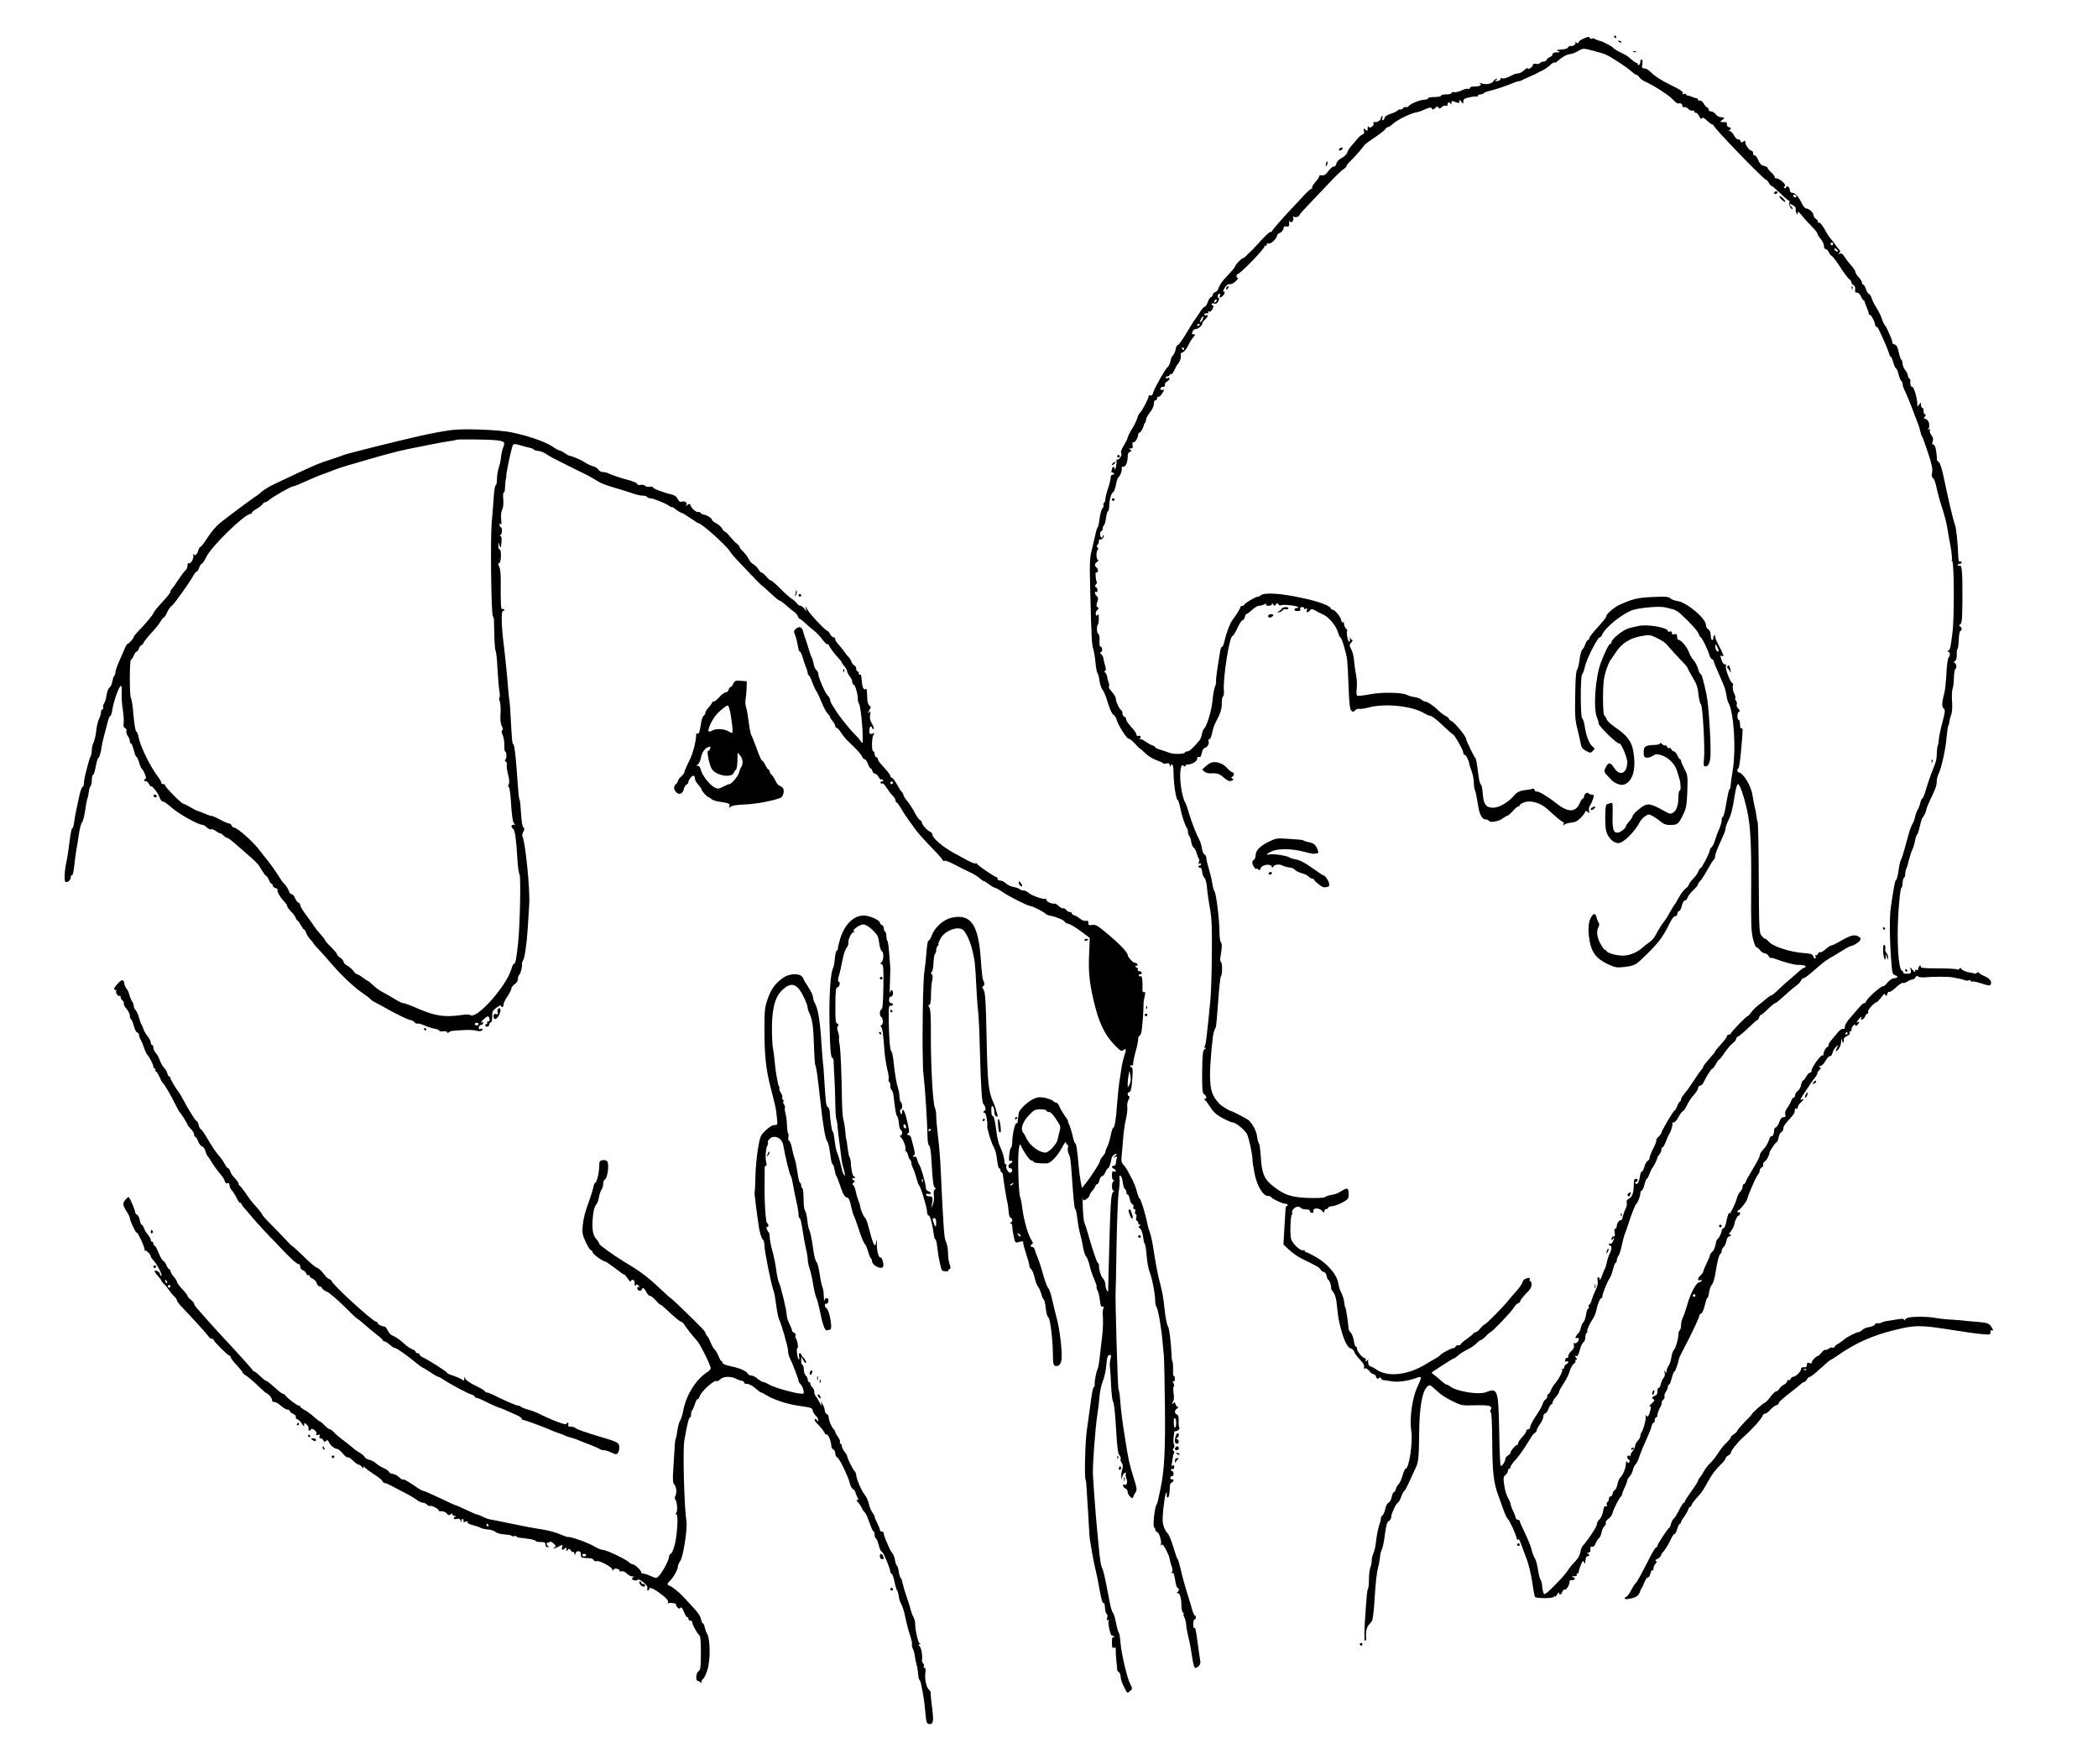 <?xml version="1.0" standalone="no"?>
<!DOCTYPE svg PUBLIC "-//W3C//DTD SVG 20010904//EN"
 "http://www.w3.org/TR/2001/REC-SVG-20010904/DTD/svg10.dtd">
<svg version="1.0" xmlns="http://www.w3.org/2000/svg"
 width="1600pt" height="1345pt" viewBox="0 0 1600 1345"
 preserveAspectRatio="xMidYMid meet">

<g transform="translate(0,1345) scale(0.1,-0.1)"
fill="#000000" stroke="none">
<path d="M12310 13170 c0 -5 5 -10 11 -10 5 0 7 5 4 10 -3 6 -8 10 -11 10 -2
0 -4 -4 -4 -10z"/>
<path d="M12073 13154 c-18 -8 -33 -19 -33 -24 0 -14 -18 -12 -23 3 -2 6 -3 4
-1 -7 2 -16 -22 -32 -42 -26 -4 1 -10 -4 -15 -11 -4 -7 -20 -14 -36 -15 -57
-5 -59 -5 -38 -14 17 -7 15 -9 -12 -9 -22 -1 -33 -6 -33 -15 0 -8 -9 -17 -19
-21 -11 -3 -22 -12 -25 -20 -3 -8 -14 -15 -25 -15 -11 0 -23 -5 -27 -11 -3 -6
-17 -9 -30 -6 -16 3 -24 0 -24 -9 0 -7 -9 -18 -20 -24 -13 -7 -20 -7 -20 -1 0
6 -12 -1 -26 -14 -15 -14 -35 -25 -46 -25 -10 0 -26 -4 -36 -9 -53 -27 -72
-33 -86 -28 -9 4 -15 1 -13 -6 1 -6 -9 -13 -23 -15 -20 -2 -22 -1 -10 7 8 6
10 11 4 11 -6 0 -18 -9 -25 -20 -15 -21 -59 -28 -94 -15 -14 5 -16 4 -7 -3 17
-12 -5 -22 -49 -22 -16 0 -29 -5 -29 -11 0 -6 -6 -9 -14 -6 -8 3 -31 -3 -50
-13 -20 -10 -45 -16 -56 -13 -11 3 -20 0 -20 -6 0 -6 -17 -11 -40 -11 -22 0
-40 -4 -40 -10 0 -5 -22 -10 -50 -10 -27 0 -50 -4 -50 -10 0 -5 -11 -10 -25
-10 -32 0 -107 -30 -121 -48 -6 -8 -16 -12 -21 -9 -6 4 -16 0 -23 -8 -7 -8
-16 -13 -20 -10 -5 3 -14 -1 -22 -8 -7 -7 -32 -19 -55 -26 -24 -8 -43 -20 -43
-27 0 -7 -5 -16 -12 -20 -8 -5 -9 0 -6 14 4 12 2 20 -3 16 -5 -3 -9 -11 -9
-19 0 -14 -28 -29 -49 -26 -7 1 -10 -2 -6 -9 4 -6 -1 -17 -11 -25 -14 -10 -21
-10 -26 -2 -5 7 -8 2 -8 -12 0 -21 -2 -22 -17 -10 -15 12 -16 12 -11 -8 4 -15
1 -24 -11 -28 -9 -3 -27 -19 -41 -36 -14 -17 -35 -42 -47 -55 -13 -14 -25 -35
-28 -47 -3 -12 -23 -31 -43 -42 -23 -12 -38 -29 -40 -42 -2 -13 -10 -23 -20
-23 -9 0 -28 -16 -42 -35 -18 -26 -31 -34 -47 -32 -14 3 -23 -1 -23 -8 0 -7
-13 -27 -30 -45 -16 -18 -27 -37 -23 -44 3 -6 3 -8 -1 -4 -4 3 -29 -17 -55
-45 -26 -29 -65 -70 -87 -93 -63 -66 -159 -174 -162 -185 -2 -5 -9 -9 -16 -9
-6 0 -38 -30 -71 -66 -33 -37 -66 -72 -73 -78 -7 -6 -23 -21 -34 -33 -12 -13
-26 -23 -30 -23 -10 0 -58 -50 -58 -60 0 -4 -12 -21 -27 -37 -16 -17 -42 -47
-60 -66 -18 -20 -35 -48 -39 -63 -4 -14 -15 -29 -25 -31 -11 -3 -19 -12 -19
-19 0 -8 -7 -17 -15 -20 -8 -3 -19 -21 -25 -40 -6 -19 -17 -34 -23 -34 -7 0
-23 -19 -37 -42 -14 -22 -30 -46 -35 -52 -6 -6 -35 -53 -65 -103 -30 -51 -60
-93 -66 -93 -7 0 -15 -15 -18 -34 -4 -19 -13 -39 -20 -45 -8 -7 -17 -27 -20
-46 -4 -19 -12 -38 -19 -42 -17 -11 -104 -164 -113 -198 -4 -17 -11 -24 -20
-21 -8 3 -14 1 -14 -5 0 -17 -50 -113 -64 -124 -8 -6 -18 -26 -23 -45 -6 -19
-24 -57 -42 -84 -17 -28 -31 -56 -31 -63 0 -7 -13 -34 -29 -60 -19 -30 -26
-51 -21 -58 11 -14 -17 -58 -31 -50 -5 3 -7 0 -4 -7 2 -7 0 -29 -4 -48 -5 -19
-9 -27 -10 -17 -2 26 -18 21 -23 -8 -3 -13 -2 -22 3 -20 4 3 10 1 14 -5 3 -5
-1 -10 -9 -10 -10 0 -16 -9 -16 -23 0 -13 -9 -50 -20 -82 -11 -32 -20 -68 -20
-81 0 -13 -5 -26 -10 -29 -6 -4 -8 -11 -4 -16 3 -6 -1 -18 -9 -27 -8 -9 -17
-44 -21 -77 -4 -32 -10 -62 -14 -65 -5 -3 -13 -30 -19 -60 -7 -30 -19 -84 -28
-120 -15 -56 -16 -99 -10 -325 9 -349 11 -387 23 -426 6 -19 14 -67 17 -107 4
-39 11 -74 15 -77 5 -3 11 -28 15 -57 4 -28 15 -59 24 -69 9 -10 27 -54 40
-99 15 -48 31 -85 42 -90 9 -6 20 -22 24 -37 9 -38 79 -149 92 -146 6 1 27
-15 47 -37 20 -22 38 -40 41 -40 2 0 20 -15 39 -34 18 -19 57 -43 85 -53 28
-10 51 -21 51 -24 0 -3 11 -4 25 -1 19 3 25 0 26 -14 0 -11 3 -14 6 -6 12 31
23 6 23 -54 0 -76 19 -204 31 -204 4 0 13 -26 19 -57 12 -63 39 -143 52 -158
4 -5 8 -18 8 -30 0 -12 5 -26 10 -31 6 -6 12 -26 15 -45 2 -18 11 -38 19 -44
8 -6 18 -24 22 -41 4 -16 11 -34 16 -40 4 -6 5 -20 1 -29 -4 -13 -3 -16 5 -11
7 4 12 2 12 -3 0 -6 -4 -11 -10 -11 -5 0 -10 -4 -10 -10 0 -5 6 -9 13 -7 7 1
13 -12 15 -32 2 -19 10 -40 17 -45 8 -6 17 -39 20 -76 3 -36 13 -108 23 -160
13 -75 16 -149 14 -345 -1 -137 -6 -295 -11 -350 -28 -290 -36 -351 -45 -357
-7 -5 -6 -8 3 -8 12 0 11 -3 -2 -12 -15 -11 -17 -35 -19 -172 -1 -138 1 -160
15 -171 20 -14 22 -35 5 -35 -7 0 -6 -5 4 -12 8 -7 25 -30 37 -50 12 -21 37
-48 54 -60 33 -24 103 -58 118 -58 23 0 92 -57 109 -89 16 -33 44 -165 42
-201 0 -8 6 -51 15 -95 17 -94 64 -174 100 -175 12 0 25 -5 28 -10 9 -14 85
-50 107 -50 10 0 18 -5 18 -11 0 -5 -3 -8 -7 -6 -5 3 -9 -14 -10 -36 -2 -23
-6 -91 -9 -150 l-6 -108 45 -42 c25 -23 67 -53 93 -65 115 -56 136 -68 145
-84 5 -10 16 -18 25 -18 8 0 17 -13 21 -30 3 -16 9 -30 13 -30 8 0 25 -49 21
-63 -1 -5 7 -19 18 -33 12 -16 22 -49 26 -92 11 -104 12 -113 30 -182 24 -91
51 -147 75 -153 11 -3 23 -13 27 -24 8 -20 16 -31 55 -74 17 -18 25 -35 21
-46 -4 -11 -3 -14 6 -9 7 5 20 -3 32 -18 11 -14 27 -26 34 -26 8 0 17 -9 20
-21 5 -15 10 -17 20 -9 10 8 14 7 17 -2 3 -7 11 -13 19 -13 8 -1 36 -5 63 -9
48 -9 128 3 189 26 15 6 30 8 33 5 3 -3 -8 -36 -26 -73 -40 -85 -62 -241 -47
-337 13 -86 -17 -287 -43 -287 -5 0 -16 -24 -24 -54 -9 -29 -22 -59 -30 -65
-8 -7 -17 -23 -20 -36 -4 -14 -11 -25 -16 -25 -5 0 -12 -16 -16 -35 -3 -20
-15 -40 -25 -45 -10 -6 -21 -27 -25 -48 -3 -20 -13 -42 -20 -48 -8 -7 -14 -16
-13 -20 1 -5 0 -16 -3 -24 -15 -40 -28 -101 -34 -155 -3 -33 -12 -74 -20 -91
-8 -18 -13 -43 -13 -55 1 -13 -3 -37 -10 -52 -6 -16 -11 -57 -11 -91 0 -34 -3
-66 -6 -69 -4 -4 -8 -26 -10 -49 -2 -24 -5 -70 -8 -103 -12 -152 -14 -255 -5
-249 5 3 9 11 8 17 -6 47 3 89 23 109 12 12 24 29 25 38 8 45 12 86 17 171 8
120 15 184 27 232 6 20 12 56 14 78 2 23 9 46 14 53 5 6 15 55 22 109 10 76
17 100 31 108 10 5 18 19 18 31 0 24 40 108 51 108 4 0 15 20 25 45 9 25 20
45 24 45 4 0 21 33 39 72 17 40 39 86 47 102 21 41 26 88 27 276 2 184 23 306
58 341 23 23 17 26 94 -43 16 -16 62 -44 101 -63 68 -34 73 -35 175 -32 110 3
135 -5 117 -36 -6 -11 -5 -17 1 -17 6 0 10 -80 11 -211 1 -242 10 -328 47
-425 14 -38 32 -89 41 -114 8 -25 22 -53 30 -62 18 -21 56 -103 67 -143 5 -19
9 -25 13 -15 3 8 12 -6 22 -35 10 -28 29 -79 43 -115 14 -36 33 -114 42 -175
9 -60 18 -111 21 -114 11 -11 126 -12 140 -1 7 7 14 9 14 4 1 -5 7 2 15 16 8
14 14 19 15 13 0 -21 18 -15 25 8 4 11 12 18 18 16 12 -4 37 36 37 59 0 8 3
13 8 13 32 -5 45 16 15 24 -11 3 -7 5 10 6 16 0 26 5 22 11 -3 5 -1 10 4 10 6
0 11 6 11 14 0 7 7 31 16 52 15 34 18 36 24 19 6 -16 8 -14 11 15 3 21 9 34
17 32 6 -1 12 2 12 7 0 5 -6 12 -12 14 -8 3 -6 6 5 6 10 1 17 7 16 14 -3 26 1
36 15 31 8 -3 18 7 26 28 8 18 19 36 26 40 6 4 15 23 18 42 4 19 13 40 22 47
8 7 13 18 10 26 -3 7 6 20 19 29 14 9 28 28 32 43 7 31 55 125 66 129 4 2 7 9
7 15 1 7 9 30 20 52 11 22 19 46 20 53 0 7 8 22 19 33 10 11 21 33 24 48 3 16
12 35 20 43 8 7 20 32 27 53 13 40 34 90 69 168 11 23 23 54 26 70 4 15 11 27
16 27 5 0 9 9 9 20 0 11 5 20 10 20 6 0 10 9 10 20 0 11 9 35 19 54 11 19 17
37 14 40 -3 3 2 12 11 21 9 9 14 21 10 26 -3 6 1 21 10 34 9 13 16 31 16 40 0
8 4 15 8 15 5 0 14 22 21 50 7 27 16 50 21 50 6 0 30 68 35 100 1 6 31 67 49
100 36 66 107 216 106 226 0 7 6 14 14 17 8 3 20 31 27 61 7 31 15 56 19 56 4
0 11 20 14 45 4 25 14 52 23 60 8 9 19 46 25 83 13 87 30 152 40 152 4 0 8 8
8 19 0 10 7 24 15 31 8 7 17 27 21 46 3 19 12 34 20 34 8 0 14 5 14 11 0 5 -5
7 -12 3 -7 -4 -1 8 13 27 13 19 25 41 25 49 3 27 23 70 34 70 5 0 10 7 10 16
0 8 -4 12 -10 9 -5 -3 -10 -1 -10 4 0 6 3 11 8 11 9 0 63 67 66 83 8 36 66
169 82 188 8 8 14 23 14 33 0 9 7 19 16 23 8 3 13 12 10 19 -3 7 3 19 13 26
15 11 33 45 36 68 1 12 47 80 55 80 4 0 11 16 14 36 4 19 14 38 22 41 7 3 14
14 14 24 0 19 16 42 60 89 14 15 25 32 26 38 2 29 5 33 14 27 6 -3 10 1 10 10
0 9 12 28 28 42 17 17 21 24 10 20 -10 -4 -18 -5 -18 -3 0 7 90 142 109 165
12 13 21 30 21 36 0 7 7 18 15 25 13 11 13 15 3 21 -10 7 -9 9 4 9 10 0 28 18
40 40 13 22 28 38 35 36 6 -3 14 8 18 24 3 15 16 36 27 46 21 19 21 19 9 -3
-17 -33 -13 -39 9 -15 11 12 20 36 21 54 1 31 1 32 9 8 7 -22 14 -12 11 16 -1
6 11 16 25 23 17 7 24 17 20 27 -3 8 -2 12 4 9 6 -3 10 3 10 13 0 11 7 25 15
32 11 9 15 10 15 1 0 -8 5 -7 15 3 17 17 20 30 5 21 -17 -10 -11 5 11 28 15
17 19 18 14 4 -6 -13 -3 -16 9 -11 8 3 18 14 21 25 4 10 11 19 17 19 5 0 8 6
5 14 -3 7 10 28 29 47 19 18 34 29 34 25 0 -6 31 28 58 64 1 2 7 -1 11 -9 6
-9 10 -7 14 9 3 12 10 19 15 16 5 -3 29 12 52 34 23 22 46 37 52 34 5 -3 20 1
33 10 13 9 31 16 39 16 8 0 20 8 25 18 7 11 13 13 18 6 5 -6 24 -9 43 -8 78 7
197 7 230 -1 19 -5 42 -9 50 -10 8 -1 23 -6 33 -10 9 -4 24 -5 32 -1 8 3 15 1
15 -5 0 -6 4 -8 9 -4 6 3 38 -4 72 -15 46 -16 64 -18 69 -10 14 23 -2 46 -46
66 -24 10 -44 23 -44 28 0 5 -6 3 -13 -3 -8 -6 -16 -9 -19 -6 -2 2 -22 7 -44
10 -21 4 -45 14 -53 23 -10 12 -15 14 -18 4 -3 -6 -10 -9 -16 -5 -7 4 -73 8
-147 8 -107 0 -134 3 -132 13 1 8 -2 11 -8 7 -5 -3 -10 -13 -10 -22 0 -9 -6
-13 -14 -10 -11 4 -13 1 -10 -11 4 -11 -2 -8 -17 8 l-22 25 5 -25 c4 -22 1
-25 -28 -26 -18 0 -31 3 -28 7 2 4 -3 12 -12 17 -27 15 -40 230 -26 447 7 100
16 181 22 183 5 2 10 19 10 37 0 19 5 37 10 40 6 3 10 17 10 31 0 13 4 32 9
42 5 9 14 40 20 67 7 28 18 62 26 77 7 15 16 45 20 68 4 22 11 42 15 45 5 3
14 31 21 63 7 31 15 59 18 62 11 10 31 50 31 63 0 7 11 35 24 63 48 100 56
123 56 154 0 17 6 43 14 58 22 44 54 190 61 277 4 44 10 85 13 90 4 6 8 21 10
35 1 14 7 37 13 52 7 16 9 57 6 99 -3 39 -1 82 4 96 5 13 10 51 10 84 1 33 6
62 10 65 13 8 11 42 -3 47 -10 4 -9 8 2 16 9 6 14 25 13 50 -1 23 1 41 5 41 4
0 8 30 10 68 1 37 7 69 12 70 14 5 12 29 -2 35 -10 4 -9 8 2 16 12 8 15 42 16
183 1 217 -3 271 -22 264 -8 -3 -14 -1 -14 4 0 6 7 10 15 10 8 0 15 5 15 11 0
6 -6 9 -12 6 -9 -3 -13 10 -14 47 -2 81 -15 209 -24 231 -12 30 -49 184 -80
334 -18 89 -33 139 -44 147 -9 6 -16 16 -15 20 2 5 -1 33 -5 62 -5 34 -13 52
-22 52 -10 0 -11 6 -5 23 7 17 4 29 -9 47 -10 13 -15 30 -12 39 4 10 1 12 -9
6 -10 -6 -11 -5 -3 4 17 19 5 68 -19 75 -17 4 -18 7 -7 20 8 11 9 16 1 16 -6
0 -11 11 -11 25 0 14 -4 25 -10 25 -5 0 -10 10 -10 22 0 21 0 21 -14 3 -14
-19 -14 -19 -14 5 -1 46 -26 130 -39 130 -12 0 -17 18 -14 47 1 6 -3 14 -9 18
-5 3 -10 13 -10 22 0 8 -9 26 -20 40 -11 14 -20 36 -20 49 0 12 -4 25 -9 29
-5 3 -15 30 -21 59 -8 40 -16 55 -31 59 -11 3 -19 9 -18 14 2 4 -3 22 -10 38
-8 17 -18 41 -24 55 -6 14 -16 32 -23 40 -6 8 -17 31 -23 51 -6 20 -25 57 -41
83 -16 25 -33 58 -36 72 -4 14 -13 28 -20 31 -7 2 -18 20 -24 39 -6 19 -16 34
-21 34 -5 0 -9 7 -9 14 0 8 -11 27 -25 42 -14 15 -25 32 -25 39 0 11 -16 33
-53 75 -7 8 -21 28 -31 43 -12 20 -23 27 -34 22 -13 -5 -14 -3 -5 6 9 9 9 15
0 24 -7 7 -19 23 -27 35 -8 13 -23 31 -32 41 -9 10 -24 31 -33 46 -38 68 -53
88 -65 85 -6 -1 -9 1 -6 6 3 5 -4 15 -15 22 -10 8 -19 21 -19 30 0 19 -34 50
-55 50 -9 0 -23 17 -33 37 -23 51 -52 83 -74 83 -11 0 -18 7 -18 19 0 23 -22
40 -28 23 -2 -7 -8 -9 -14 -6 -6 4 -6 9 3 14 16 10 -37 59 -64 60 -10 0 -16 4
-13 8 3 5 -8 21 -25 36 -16 15 -29 31 -29 36 0 5 -12 11 -27 15 -21 4 -33 17
-45 46 -10 23 -22 38 -28 34 -6 -3 -10 3 -10 14 0 12 -5 21 -11 21 -16 0 -48
42 -49 64 0 15 -3 16 -15 6 -12 -10 -16 -9 -21 4 -4 10 -12 15 -19 13 -6 -3
-20 10 -30 29 -10 19 -25 34 -34 35 -10 0 -12 2 -3 6 17 7 15 23 -3 23 -8 0
-15 9 -15 20 0 11 -3 19 -7 19 -5 -1 -17 -1 -28 0 -19 2 -19 2 -2 15 23 18 22
21 -9 22 -14 1 -32 11 -40 23 -9 12 -24 21 -35 21 -10 0 -19 7 -19 15 0 8 -4
15 -9 15 -6 0 -18 13 -27 29 -10 17 -23 27 -31 24 -7 -3 -13 0 -13 6 0 6 -4
11 -9 11 -5 0 -22 5 -38 12 -15 6 -31 11 -35 10 -5 -1 -8 2 -8 8 0 5 -8 7 -17
3 -10 -3 -15 -3 -11 2 12 12 -12 29 -107 75 -49 24 -105 60 -125 80 -19 19
-41 35 -47 36 -32 3 -34 5 -28 33 3 17 2 32 -4 36 -7 3 -11 -2 -11 -14 0 -11
-4 -23 -10 -26 -5 -3 -10 -1 -10 4 0 6 -4 11 -9 11 -6 0 -23 12 -38 26 -15 14
-37 30 -48 36 -49 23 -87 45 -93 54 -6 9 -76 46 -94 50 -5 1 -10 3 -13 4 -3 1
-8 3 -12 4 -5 1 -14 5 -20 9 -7 5 -17 6 -22 2 -5 -3 -12 -1 -16 5 -8 12 -12
12 -52 -6z m88 -94 c80 -21 95 -27 174 -78 55 -35 86 -58 116 -84 10 -10 23
-18 28 -18 6 0 16 -9 24 -20 7 -11 27 -25 43 -32 63 -28 181 -103 210 -135 17
-19 35 -33 40 -32 22 4 34 -2 34 -17 0 -10 6 -14 14 -11 8 3 22 -3 31 -13 9
-10 23 -16 31 -13 8 3 14 0 14 -6 0 -6 6 -11 13 -11 8 0 19 -12 26 -27 8 -18
15 -23 20 -15 5 9 17 4 39 -18 18 -16 36 -30 42 -30 5 0 10 -4 10 -9 0 -16
381 -411 397 -411 5 0 16 -11 23 -25 7 -13 16 -23 19 -22 4 1 33 -24 66 -55
32 -32 63 -58 68 -58 5 0 6 -7 3 -16 -3 -9 1 -25 9 -37 8 -12 15 -16 15 -10 0
7 -4 15 -10 18 -5 3 -10 11 -10 16 0 5 11 2 25 -7 14 -9 23 -20 20 -24 -3 -5
-1 -19 4 -32 9 -20 10 -21 10 -3 1 16 7 12 34 -20 17 -22 51 -59 75 -83 23
-23 42 -47 42 -53 0 -6 11 -24 25 -41 14 -16 25 -40 25 -54 0 -13 6 -24 13
-24 8 0 19 -11 25 -25 6 -14 15 -25 20 -25 5 0 33 -37 63 -82 29 -46 61 -89
71 -96 10 -7 18 -19 18 -26 0 -8 7 -17 15 -20 10 -4 15 -16 13 -33 -2 -21 1
-27 14 -25 10 1 21 -9 30 -28 7 -16 16 -30 20 -30 5 0 8 -4 8 -9 0 -5 8 -26
17 -47 9 -22 16 -42 15 -46 -1 -5 2 -8 7 -8 11 0 41 -56 41 -77 0 -7 4 -13 8
-13 5 0 14 -10 20 -22 36 -75 72 -160 78 -182 3 -14 9 -26 13 -26 4 0 13 -20
20 -45 7 -25 17 -45 21 -45 4 0 13 -20 19 -44 6 -25 15 -48 21 -51 5 -3 10
-14 10 -25 0 -10 9 -35 20 -57 10 -21 33 -76 51 -123 17 -47 37 -98 44 -115 7
-16 16 -46 20 -65 4 -19 10 -37 14 -40 3 -3 23 -57 44 -121 29 -88 37 -124 32
-151 -5 -26 -3 -38 7 -44 8 -5 20 -38 27 -74 7 -36 26 -104 42 -152 15 -47 33
-112 38 -145 5 -32 17 -98 26 -147 9 -49 13 -96 11 -103 -3 -7 -2 -13 2 -13
15 0 17 -435 2 -545 -16 -125 -17 -127 -31 -136 -10 -6 -11 -9 -1 -9 15 0 16
-32 2 -46 -6 -6 -13 -60 -16 -120 -3 -60 -10 -127 -16 -149 -19 -73 -21 -106
-5 -118 13 -11 12 -24 -10 -107 -14 -52 -26 -111 -27 -131 -1 -19 -5 -39 -8
-45 -3 -5 -6 -29 -7 -54 -1 -47 -6 -70 -23 -110 -20 -48 -40 -105 -68 -197 -7
-24 -17 -43 -21 -43 -4 0 -10 -15 -14 -32 -4 -18 -13 -42 -20 -53 -7 -11 -16
-36 -20 -55 -4 -19 -13 -44 -21 -55 -7 -11 -20 -47 -29 -80 -40 -147 -51 -181
-58 -193 -5 -7 -13 -43 -18 -79 -5 -37 -13 -70 -18 -73 -9 -5 -19 -55 -41
-210 -12 -81 -9 -270 6 -444 5 -56 9 -69 25 -73 27 -7 24 -23 -5 -23 -14 0
-34 -13 -50 -32 -15 -18 -29 -31 -33 -29 -12 9 -133 -100 -133 -120 0 -5 -6
-9 -13 -9 -7 0 -23 -14 -37 -31 -14 -17 -44 -52 -67 -78 -25 -27 -43 -56 -43
-70 0 -16 -4 -21 -14 -18 -9 4 -26 -8 -43 -30 -15 -19 -37 -44 -47 -56 -11
-11 -20 -28 -21 -36 0 -9 -4 -16 -9 -16 -11 0 -35 -48 -29 -58 2 -4 -1 -6 -8
-5 -15 4 -89 -102 -84 -119 2 -7 -2 -13 -10 -13 -8 0 -21 -13 -30 -30 -9 -16
-19 -30 -24 -30 -5 0 -12 -15 -15 -33 -3 -18 -15 -39 -26 -47 -11 -8 -20 -22
-20 -32 0 -10 -5 -18 -10 -18 -6 0 -15 -12 -20 -26 -6 -15 -20 -40 -31 -55
-13 -18 -18 -36 -14 -49 5 -15 2 -20 -14 -20 -13 0 -23 -11 -31 -36 -7 -19
-18 -38 -26 -41 -8 -3 -14 -13 -14 -23 0 -27 -11 -51 -20 -45 -5 3 -14 -11
-20 -31 -7 -20 -20 -44 -29 -54 -33 -38 -41 -50 -41 -64 0 -8 -22 -51 -49 -95
-27 -44 -52 -89 -56 -100 -3 -12 -11 -21 -16 -21 -5 0 -9 -9 -9 -20 0 -11 -9
-29 -19 -39 -10 -10 -22 -34 -26 -52 -7 -32 -55 -130 -55 -113 -1 21 -18 -24
-25 -64 -4 -24 -13 -46 -21 -49 -8 -3 -14 -11 -14 -17 0 -18 -24 -66 -32 -66
-4 0 -11 -18 -14 -40 -4 -21 -15 -47 -25 -56 -11 -9 -19 -22 -19 -28 0 -6 -11
-33 -25 -61 -13 -27 -25 -55 -25 -61 0 -6 -9 -19 -20 -29 -25 -22 -27 -47 -3
-38 11 4 14 3 9 -5 -4 -7 -13 -12 -19 -12 -21 -1 -65 -84 -87 -163 -12 -42
-28 -89 -36 -105 -7 -15 -14 -41 -14 -59 0 -17 -4 -35 -10 -38 -5 -3 -10 -18
-10 -32 0 -34 -21 -105 -36 -120 -6 -7 -15 -32 -18 -56 -4 -24 -13 -53 -21
-63 -8 -11 -15 -28 -15 -39 0 -17 -2 -18 -11 -5 -8 12 -9 10 -4 -8 4 -15 1
-30 -8 -40 -8 -9 -18 -32 -22 -50 -4 -18 -11 -30 -16 -26 -5 3 -9 -8 -9 -25 0
-21 -6 -32 -20 -36 -23 -7 -26 -21 -7 -28 8 -3 2 -14 -18 -32 -16 -14 -24 -24
-17 -20 15 8 16 -12 1 -54 -9 -25 -14 -30 -21 -19 -7 10 -8 8 -7 -7 3 -23 -20
-105 -33 -119 -4 -6 -8 -17 -8 -26 0 -9 -9 -26 -20 -38 -11 -12 -20 -29 -20
-38 0 -8 -9 -27 -19 -41 -11 -13 -19 -30 -17 -36 1 -7 1 -9 -1 -4 -3 4 -9 7
-14 7 -13 0 -11 -28 3 -32 7 -3 8 -10 4 -17 -7 -11 -10 -11 -17 0 -6 10 -9 6
-9 -12 0 -33 -24 -91 -44 -108 -8 -7 -17 -30 -21 -51 -4 -21 -13 -41 -20 -44
-7 -2 -15 -15 -17 -28 -2 -13 -9 -22 -16 -20 -6 1 -12 -7 -12 -17 0 -11 -5
-23 -11 -26 -6 -4 -8 -14 -5 -22 4 -10 2 -13 -8 -10 -10 4 -16 -6 -20 -38 -4
-23 -16 -51 -26 -60 -11 -10 -20 -25 -21 -34 0 -9 -8 -28 -17 -43 -34 -54 -76
-113 -89 -124 -8 -7 -17 -29 -20 -49 -4 -23 -18 -50 -37 -69 -17 -17 -42 -47
-55 -66 -26 -39 -45 -60 -122 -138 -28 -29 -56 -51 -62 -49 -6 2 -12 25 -15
53 -2 27 -8 51 -12 54 -5 3 -14 37 -20 75 -6 39 -17 80 -25 92 -8 11 -20 43
-26 70 -7 26 -30 83 -51 125 -21 42 -38 82 -38 87 0 6 -7 11 -15 11 -8 0 -15
6 -15 13 -1 6 -9 30 -20 52 -11 22 -19 47 -20 55 0 8 -9 29 -19 46 -11 18 -24
60 -29 95 -8 57 -8 66 9 80 11 9 19 24 19 33 0 9 5 16 10 16 6 0 10 6 10 13 0
7 17 32 38 54 33 38 61 78 116 167 10 17 24 35 32 39 8 4 14 14 14 21 0 6 11
27 25 46 14 19 25 44 25 57 0 13 6 23 13 23 7 0 19 16 26 35 7 19 17 35 22 35
5 0 9 6 9 13 0 8 11 27 25 43 14 16 25 34 25 40 0 7 16 35 35 64 19 28 40 70
46 93 6 23 20 48 30 55 11 7 17 18 14 23 -4 5 -1 9 6 9 8 0 7 5 -2 17 -12 14
-12 16 1 11 11 -3 18 9 28 46 7 28 19 54 27 59 8 4 15 21 15 37 0 16 5 32 10
35 6 4 8 10 5 14 -4 8 17 55 47 101 9 14 19 41 23 60 8 44 28 90 37 90 5 0 8
6 8 14 0 18 40 117 55 136 7 8 18 39 26 68 7 28 16 52 21 52 4 0 8 8 8 18 0
10 6 26 14 37 7 11 19 47 25 80 7 33 16 69 21 80 5 11 20 54 33 95 25 77 47
131 57 140 11 10 30 61 30 80 0 11 4 20 10 20 5 0 15 20 21 45 6 25 14 45 18
45 4 0 13 17 20 38 8 20 17 39 20 42 9 8 41 70 41 82 0 5 7 16 15 24 8 9 15
24 15 35 0 10 4 19 9 19 5 0 17 21 27 48 10 26 20 49 23 52 11 10 30 73 25 81
-3 5 2 9 10 9 9 0 25 18 36 40 12 23 27 43 34 46 8 3 22 24 32 47 11 23 34 58
52 77 17 19 32 42 32 52 0 10 7 18 15 18 9 0 22 12 28 28 20 42 58 102 66 102
5 0 16 16 27 35 10 19 22 35 25 35 4 0 23 24 42 53 20 28 47 61 61 71 14 10
26 25 26 33 0 7 8 17 18 20 9 4 44 33 76 65 33 32 63 58 67 58 4 0 11 9 14 20
3 11 10 20 14 20 5 0 29 20 54 45 26 25 51 45 56 45 5 0 35 25 68 55 32 30 73
65 91 77 17 13 35 31 38 41 3 9 11 17 17 17 12 0 39 22 125 97 24 21 62 49 85
61 23 13 64 38 92 55 27 18 54 32 60 32 14 0 58 26 67 39 13 18 9 26 -17 38
-27 12 -58 3 -138 -44 -26 -15 -53 -28 -60 -28 -7 0 -26 -13 -43 -28 -17 -15
-36 -26 -42 -24 -7 2 -15 -3 -18 -12 -3 -9 -10 -13 -15 -10 -5 3 -6 -2 -3 -10
3 -9 2 -16 -4 -16 -5 0 -12 8 -14 18 -4 16 -19 20 -84 25 -96 8 -221 49 -251
82 -12 14 -26 25 -30 25 -5 0 -17 10 -28 23 -19 21 -20 40 -22 436 -1 227 -5
421 -8 430 -4 9 -9 34 -11 56 -3 22 -9 54 -14 70 -4 17 -11 53 -15 80 -9 70
-73 175 -107 175 -4 0 -8 7 -8 15 0 8 4 15 8 15 4 0 14 62 20 138 15 164 15
175 2 167 -6 -4 -10 8 -10 29 0 20 -4 36 -10 36 -15 0 -12 58 2 62 9 3 8 10
-5 23 -10 9 -16 24 -12 33 3 8 0 21 -6 28 -6 7 -8 17 -5 22 3 5 -2 21 -10 37
-8 16 -12 40 -9 52 3 13 2 23 -2 23 -14 0 -55 102 -51 125 3 15 1 22 -7 18 -7
-2 -17 9 -24 28 -14 41 -14 42 4 36 16 -7 8 15 -32 90 -13 23 -23 50 -23 60 0
15 -2 15 -9 3 -6 -8 -7 -18 -5 -22 3 -4 0 -8 -5 -8 -6 0 -12 6 -12 13 -1 6 -3
23 -4 36 -1 13 -10 28 -19 33 -9 5 -16 20 -16 32 0 49 -148 174 -216 182 -21
3 -46 12 -56 21 -15 13 -36 15 -135 10 -115 -5 -151 -14 -253 -60 -38 -17
-100 -70 -100 -86 0 -10 -19 -34 -87 -109 -23 -26 -43 -53 -43 -59 0 -7 -4
-13 -9 -13 -5 0 -14 -14 -20 -30 -5 -17 -16 -37 -24 -45 -8 -7 -17 -42 -21
-77 -4 -34 -13 -69 -19 -77 -8 -9 -13 -75 -14 -195 -3 -153 0 -193 17 -256 10
-41 22 -91 25 -111 4 -28 13 -40 40 -55 33 -18 36 -18 52 -1 17 17 17 19 -4
36 -24 20 -48 83 -58 156 -4 28 -13 53 -19 57 -14 9 -14 326 0 336 6 4 16 32
22 62 13 57 96 220 113 220 5 0 13 8 16 17 23 59 168 174 246 194 66 17 198
27 237 17 19 -5 46 -12 60 -15 14 -4 38 -18 54 -32 75 -68 137 -137 142 -158
4 -13 10 -23 14 -23 9 0 57 -99 67 -138 3 -13 12 -26 19 -29 8 -3 14 -10 14
-16 0 -6 9 -31 21 -56 11 -25 25 -57 31 -71 6 -14 16 -38 23 -55 8 -16 17 -50
21 -75 3 -25 11 -54 18 -65 38 -69 56 -342 32 -498 -9 -56 -17 -114 -18 -129
-1 -16 -5 -28 -9 -28 -3 0 -14 -46 -23 -102 -9 -57 -21 -104 -26 -106 -6 -2
-10 -15 -10 -28 0 -13 -9 -43 -19 -67 -11 -23 -25 -61 -32 -85 -7 -23 -18 -47
-26 -53 -7 -6 -13 -16 -13 -22 0 -18 -61 -137 -70 -137 -5 0 -12 -10 -16 -22
-4 -13 -22 -39 -40 -58 -19 -19 -34 -40 -34 -46 0 -6 -11 -20 -25 -30 -14 -10
-37 -41 -52 -69 -14 -27 -29 -52 -33 -55 -3 -3 -19 -28 -35 -57 -15 -29 -35
-60 -44 -71 -16 -18 -37 -52 -67 -107 -8 -17 -30 -41 -48 -53 -18 -12 -41 -31
-53 -41 -30 -28 -76 -50 -121 -57 -50 -8 -139 12 -152 35 -5 9 -10 12 -10 6 0
-5 -14 13 -30 40 -31 52 -38 102 -19 136 6 13 7 25 1 32 -5 7 -12 24 -16 40
-8 33 -21 35 -40 5 -22 -36 -27 -89 -16 -166 14 -100 50 -150 136 -192 59 -28
71 -31 127 -25 65 7 90 16 122 46 140 132 172 173 230 291 17 34 33 54 41 51
7 -3 14 5 16 19 2 13 8 22 13 20 6 -2 15 16 21 40 6 24 16 42 23 40 6 -1 16 9
21 23 5 14 25 40 45 58 19 17 35 37 35 43 0 6 7 17 15 24 8 7 33 45 56 86 22
40 44 76 50 79 5 4 9 15 9 25 0 11 12 45 26 77 48 106 54 121 54 137 0 9 9 35
20 57 22 42 33 88 52 207 6 41 16 72 23 72 13 0 46 -95 69 -200 26 -121 33
-255 31 -595 -2 -269 0 -330 14 -385 9 -36 21 -65 26 -64 6 0 18 -10 28 -23
10 -13 26 -23 35 -23 10 0 23 -9 30 -21 7 -12 16 -18 19 -15 3 3 22 -2 42 -10
20 -8 54 -19 76 -25 22 -5 47 -12 55 -14 8 -2 32 -4 53 -4 20 -1 37 -5 37 -11
0 -5 -4 -10 -10 -10 -5 0 -23 -12 -40 -27 -16 -16 -46 -41 -66 -58 -20 -16
-58 -51 -86 -77 -27 -27 -53 -48 -57 -48 -4 0 -17 -8 -29 -17 -11 -10 -41 -34
-65 -53 -25 -19 -53 -47 -63 -62 -11 -16 -23 -28 -27 -28 -10 0 -127 -122
-127 -132 0 -4 -7 -8 -15 -8 -8 0 -15 -6 -15 -12 0 -7 -21 -35 -45 -61 -25
-27 -45 -52 -45 -56 0 -4 -20 -29 -45 -56 -25 -28 -45 -54 -45 -59 0 -5 -7
-16 -15 -25 -8 -9 -34 -45 -57 -81 -23 -36 -54 -80 -70 -98 -15 -18 -28 -39
-28 -47 0 -8 -4 -15 -8 -15 -4 0 -14 -16 -21 -35 -7 -19 -16 -35 -21 -35 -8 0
-100 -156 -100 -171 0 -4 -10 -17 -22 -29 -12 -11 -19 -22 -16 -25 3 -3 -7
-31 -23 -62 -16 -31 -29 -64 -29 -74 0 -9 -7 -19 -14 -22 -8 -3 -20 -24 -26
-47 -6 -22 -15 -38 -19 -35 -5 2 -12 -15 -15 -40 -7 -44 -21 -64 -34 -50 -4 4
-1 10 6 12 17 6 15 23 -3 23 -11 0 -15 -11 -15 -39 0 -65 -11 -98 -36 -112
-17 -9 -22 -18 -18 -31 3 -10 -1 -32 -9 -48 -9 -16 -18 -44 -22 -61 -4 -17 -9
-28 -12 -25 -9 9 -33 -22 -33 -43 0 -12 -5 -21 -11 -21 -7 0 -9 -11 -5 -30 4
-22 2 -30 -9 -30 -8 0 -15 -8 -15 -17 0 -15 2 -16 10 -3 13 20 13 4 -1 -21 -5
-11 -14 -17 -20 -14 -5 4 -9 1 -9 -4 0 -6 5 -11 10 -11 14 0 12 -31 -5 -63 -8
-15 -17 -45 -21 -65 -4 -20 -10 -41 -14 -47 -4 -5 -15 -30 -23 -55 -9 -25 -16
-37 -17 -27 0 9 -5 17 -11 17 -6 0 -8 -11 -5 -28 4 -17 -1 -41 -14 -67 -11
-22 -25 -57 -31 -77 -5 -21 -14 -38 -19 -38 -5 0 -7 -7 -4 -15 4 -8 2 -15 -4
-15 -5 0 -13 -20 -16 -45 -4 -25 -13 -51 -20 -58 -8 -7 -17 -27 -21 -45 -3
-17 -11 -34 -16 -37 -5 -4 -14 -15 -19 -25 -8 -16 -8 -18 5 -14 9 4 15 0 15
-9 0 -19 -24 -39 -35 -29 -4 4 -5 -3 -2 -16 4 -17 -1 -29 -19 -45 -13 -11 -24
-29 -24 -39 0 -11 -4 -17 -9 -14 -5 3 -11 -3 -14 -13 -3 -14 -1 -18 9 -14 8 3
14 1 14 -5 0 -5 -7 -12 -15 -16 -8 -3 -15 -12 -15 -21 0 -8 -5 -15 -12 -15 -6
0 -9 -3 -5 -6 8 -8 -25 -72 -53 -104 -12 -14 -27 -37 -32 -52 -6 -16 -14 -28
-19 -28 -5 0 -9 -9 -9 -19 0 -10 -6 -21 -14 -24 -7 -3 -16 -17 -20 -30 -3 -14
-26 -56 -51 -93 -25 -36 -45 -75 -45 -85 0 -11 -7 -19 -15 -19 -8 0 -15 -6
-15 -14 0 -7 -16 -30 -35 -50 -19 -21 -32 -43 -28 -49 3 -7 3 -9 -2 -5 -8 8
-55 -44 -55 -61 0 -5 -9 -15 -20 -21 -11 -6 -20 -18 -20 -28 -1 -20 -27 -58
-36 -50 -3 4 -8 109 -10 235 -7 352 -10 361 -104 325 -55 -21 -227 8 -271 45
-8 7 -20 13 -26 13 -6 0 -28 16 -49 36 -22 19 -46 39 -54 44 -8 5 -13 11 -10
13 16 15 160 107 167 107 4 0 19 10 33 23 14 13 46 33 71 45 25 12 56 33 69
47 13 14 28 25 33 25 5 0 23 13 39 30 15 16 31 30 34 30 11 0 161 156 179 188
11 18 25 32 31 32 7 0 15 9 19 19 3 11 24 36 45 58 28 26 40 47 40 66 0 15 -4
27 -10 27 -5 0 -7 6 -4 14 4 12 0 13 -23 7 -17 -4 -29 -15 -31 -28 -2 -11 -23
-42 -47 -69 -25 -27 -55 -62 -67 -78 -33 -41 -166 -176 -175 -176 -5 -1 -19
-14 -33 -30 -13 -17 -30 -30 -36 -30 -7 0 -14 -4 -16 -8 -1 -4 -24 -23 -50
-42 -27 -18 -48 -37 -48 -42 0 -4 -9 -8 -20 -8 -11 0 -20 -4 -20 -10 0 -5 -6
-10 -13 -10 -16 0 -89 -38 -102 -53 -6 -7 -22 -19 -37 -27 -15 -8 -51 -29 -80
-47 -134 -80 -282 -96 -367 -40 -22 15 -45 27 -50 27 -12 0 -20 23 -17 47 2
10 1 12 -1 6 -3 -7 -9 -13 -14 -13 -6 0 -7 5 -4 10 3 5 2 10 -3 10 -17 0 -62
52 -62 71 0 11 -4 19 -9 19 -6 0 -13 20 -16 44 -4 25 -14 53 -24 63 -9 10 -16
23 -16 28 -2 41 -19 152 -24 160 -4 6 -8 24 -9 40 -3 27 -11 54 -32 95 -4 9
-11 35 -15 58 -10 61 -79 142 -163 192 -38 22 -74 40 -80 40 -7 0 -12 5 -12
11 0 5 -5 7 -10 4 -13 -8 -59 27 -82 63 -15 21 -18 45 -17 115 1 48 6 90 10
93 5 3 7 10 4 15 -9 14 17 44 40 46 11 1 23 -3 26 -9 4 -6 21 -11 38 -11 19 0
31 -5 31 -14 0 -7 7 -13 16 -13 10 0 14 6 11 14 -10 24 42 27 64 3 16 -18 19
-18 19 -4 0 9 7 17 15 17 8 0 15 5 15 10 0 6 12 10 28 11 15 0 50 13 77 27 44
24 50 31 50 60 1 52 -8 58 -51 31 -38 -23 -48 -27 -92 -34 -13 -2 -29 -8 -36
-14 -7 -6 -55 -9 -122 -7 -138 4 -194 23 -286 99 -58 48 -75 91 -83 217 -3 52
-10 97 -14 100 -4 3 -11 26 -14 53 -6 41 -28 85 -62 122 -9 10 -122 69 -135
71 -12 1 -75 40 -89 55 -56 58 -72 104 -73 217 -1 81 19 306 29 332 4 8 7 17
7 20 1 3 4 10 8 15 3 6 11 93 18 195 7 102 16 189 21 194 12 13 12 103 0 110
-5 4 -7 18 -4 34 13 78 14 105 4 115 -6 6 -11 43 -11 81 0 91 -25 293 -38 309
-6 7 -13 35 -17 62 -4 28 -16 77 -26 109 -10 33 -19 69 -19 82 0 12 -6 24 -14
27 -7 3 -16 24 -20 47 -3 22 -11 49 -16 58 -25 47 -60 135 -80 202 -12 41 -25
80 -29 85 -29 48 -49 192 -37 259 6 31 10 35 22 26 10 -9 14 -9 14 -1 0 6 8
11 18 11 32 0 72 24 72 44 0 11 5 16 14 13 10 -4 16 5 21 30 4 23 13 37 25 40
20 5 35 36 26 52 -3 5 0 11 8 14 7 3 16 24 20 47 4 23 15 58 26 79 38 71 49
107 48 149 -1 24 3 46 9 50 5 4 9 23 7 42 -9 98 42 420 66 420 5 0 21 27 37
60 15 33 33 60 39 60 7 0 15 12 18 26 4 15 9 24 12 22 2 -3 20 10 40 28 19 19
44 34 55 34 11 0 30 5 41 11 15 8 19 8 14 0 -5 -7 2 -11 18 -11 14 0 26 6 26
13 0 8 4 7 10 -3 9 -13 11 -13 20 0 8 13 11 13 19 1 5 -7 14 -11 20 -7 15 9
131 -4 131 -15 0 -5 -5 -8 -11 -6 -6 1 -14 -4 -16 -10 -3 -9 5 -13 22 -13 20
0 26 4 21 15 -4 10 1 15 15 15 11 0 17 -4 14 -10 -4 -6 1 -7 11 -3 13 5 16 3
11 -10 -8 -21 6 -22 23 -2 12 14 18 13 70 -17 8 -4 24 -12 35 -17 38 -16 94
-84 107 -128 7 -23 15 -43 19 -43 11 0 46 -118 53 -175 3 -27 8 -122 11 -210
4 -117 10 -164 20 -174 12 -12 16 -12 30 2 8 9 22 14 29 11 7 -3 42 2 76 11
126 33 331 11 422 -45 18 -11 40 -20 49 -20 9 0 49 -31 90 -70 40 -39 76 -70
79 -70 11 -1 80 -122 80 -141 0 -11 4 -18 9 -15 8 5 34 -45 36 -69 1 -5 4 -17
7 -25 18 -45 28 -87 28 -122 0 -21 4 -46 9 -56 5 -9 14 -54 21 -100 11 -84 32
-122 64 -122 8 0 18 -5 21 -10 10 -16 74 -5 105 19 16 11 33 21 38 21 4 0 22
16 39 35 17 19 36 35 42 35 6 0 11 4 11 9 0 5 14 14 31 21 47 20 125 -1 177
-48 76 -69 116 -102 124 -102 4 0 5 -8 2 -17 -5 -14 -4 -15 4 -4 5 7 29 15 52
17 33 3 51 12 77 39 18 19 33 39 33 46 0 8 5 7 17 -2 15 -12 16 -12 11 8 -3
12 1 31 9 43 8 11 18 34 23 50 7 26 6 30 -10 30 -10 0 -22 5 -25 10 -9 14 -35
-7 -35 -26 0 -8 -4 -14 -9 -14 -5 0 -14 -14 -21 -30 -31 -76 -88 -79 -176 -10
-73 58 -149 102 -157 93 -4 -3 -9 2 -13 11 -3 9 -9 14 -13 12 -4 -3 -25 -7
-47 -10 -55 -6 -75 -16 -101 -47 -42 -49 -112 -89 -157 -89 -54 1 -72 26 -78
108 -2 35 -9 67 -15 70 -6 4 -13 32 -17 62 -14 112 -19 135 -25 140 -10 8 -71
135 -71 148 0 18 -90 126 -112 134 -10 4 -18 11 -18 16 0 5 -12 15 -27 23 -15
8 -39 26 -53 40 -33 34 -85 69 -101 69 -7 0 -20 6 -28 14 -9 8 -33 17 -54 20
-21 3 -47 10 -56 16 -38 20 -193 23 -283 5 -48 -9 -91 -14 -97 -11 -6 4 -8 27
-4 56 3 28 1 76 -6 107 -6 32 -13 81 -15 108 -2 28 -11 65 -21 83 -16 31 -16
34 1 53 9 10 12 19 6 19 -6 0 -13 8 -15 18 -2 9 -3 7 -2 -6 1 -12 -1 -25 -5
-27 -9 -6 -25 73 -16 82 3 3 -1 12 -9 20 -8 8 -15 23 -15 34 0 11 -4 17 -10
14 -5 -3 -10 1 -10 10 0 22 -49 85 -66 85 -8 0 -14 4 -14 8 0 21 -97 57 -225
83 -163 35 -282 42 -310 19 -10 -8 -20 -13 -22 -11 -7 6 -103 -50 -103 -60 0
-5 -7 -9 -15 -9 -8 0 -15 -4 -15 -10 0 -9 -39 -72 -60 -97 -18 -22 -47 -97
-60 -156 -7 -31 -17 -54 -21 -51 -4 2 -10 -10 -13 -28 -22 -131 -36 -232 -32
-236 3 -2 -1 -21 -9 -41 -7 -20 -15 -66 -18 -103 -5 -67 -42 -195 -63 -213 -6
-5 -14 -25 -18 -43 -3 -18 -11 -39 -18 -48 -48 -57 -77 -84 -91 -84 -9 0 -19
-4 -22 -10 -8 -12 -86 -13 -117 -1 -13 5 -42 15 -65 22 -24 7 -43 16 -43 20 0
4 -10 11 -22 15 -13 4 -36 17 -53 29 -16 12 -36 21 -43 19 -7 -1 -8 0 -2 3 17
8 11 24 -7 21 -10 -2 -17 2 -16 9 2 7 -16 33 -40 59 -23 25 -41 52 -39 59 1 7
-4 15 -13 19 -8 3 -15 14 -15 25 0 11 -3 21 -7 23 -13 5 -43 65 -43 86 0 10
-9 30 -20 43 -11 13 -23 29 -28 34 -5 6 -7 16 -4 23 2 7 1 20 -4 30 -4 9 -9
28 -11 42 -2 13 -9 28 -15 31 -7 4 -7 9 0 13 7 4 7 17 0 39 -5 17 -11 43 -13
56 -2 13 -10 28 -17 32 -10 7 -11 11 0 17 13 9 7 42 -8 42 -4 0 -6 21 -5 46 2
27 -2 47 -9 50 -12 4 -14 59 -3 71 4 3 7 25 7 47 0 26 -3 36 -9 28 -7 -11 -9
-11 -14 2 -3 8 1 23 10 32 13 13 14 17 3 24 -10 6 -10 15 -2 39 9 24 8 34 -4
45 -16 16 -19 40 -4 31 6 -3 10 3 10 14 0 10 -6 21 -12 24 -10 3 -10 7 -1 19
7 8 11 17 8 20 -9 8 -14 79 -6 73 16 -9 20 23 5 35 -19 16 -18 30 4 46 9 7 12
14 6 14 -14 0 -16 68 -3 76 6 3 6 11 -1 19 -8 9 -8 15 0 20 5 3 10 15 10 26 0
11 4 18 9 15 11 -7 36 22 27 31 -3 3 -6 1 -6 -5 0 -7 -4 -12 -10 -12 -5 0 -10
11 -10 25 0 14 5 25 10 25 6 0 10 9 10 19 0 11 4 22 9 25 5 4 12 29 16 56 4
28 10 50 14 50 4 0 9 17 10 38 2 57 15 101 34 113 5 4 13 28 18 55 5 26 13 50
18 54 14 8 32 60 25 71 -3 5 2 9 10 9 23 0 37 36 37 92 0 9 8 19 17 23 14 5
14 7 2 15 -12 8 -12 10 4 10 14 0 17 6 13 25 -3 16 0 24 7 22 11 -4 36 36 36
59 0 8 5 14 10 14 9 0 32 41 34 62 1 3 4 10 9 14 4 4 7 15 7 24 0 10 14 34 30
55 18 22 30 50 30 66 0 18 5 28 13 26 6 -1 11 6 11 15 -1 9 4 14 10 12 6 -2
20 10 30 27 17 28 17 32 3 26 -11 -4 -17 -1 -17 8 0 8 9 15 20 15 13 0 17 5
14 14 -3 8 3 19 15 26 24 12 29 35 6 26 -8 -3 -15 -1 -15 4 0 6 7 10 15 10 8
0 15 5 15 11 0 5 4 8 9 4 6 -3 18 12 27 32 10 21 20 40 23 43 17 15 31 54 26
69 -4 13 1 20 14 24 11 3 29 25 41 49 11 25 30 55 41 67 16 17 17 21 4 21 -17
0 -18 2 -9 24 3 9 13 16 22 16 18 0 52 28 52 44 0 7 9 19 20 29 20 17 29 43
11 32 -5 -3 -12 -1 -16 5 -3 5 3 10 15 10 12 0 18 4 15 10 -3 5 0 7 8 4 8 -3
18 6 25 21 7 15 8 25 2 25 -6 0 -10 5 -10 11 0 6 8 8 19 4 14 -4 23 1 32 17 8
15 9 23 1 26 -12 4 -5 32 9 32 4 0 6 -7 3 -15 -8 -19 3 -19 22 -1 16 17 19 40
4 31 -6 -4 -2 9 8 27 14 23 26 32 40 31 12 -2 33 9 46 22 14 14 21 25 16 25
-6 0 -10 7 -10 15 0 8 4 15 9 15 18 0 212 200 205 212 -4 7 -3 8 4 4 7 -4 12
-1 12 8 0 10 6 13 16 9 16 -6 63 40 64 62 0 6 10 15 23 20 12 6 23 20 25 31 2
16 8 20 23 17 19 -5 23 2 20 37 0 11 1 11 5 2 9 -19 34 5 27 25 -4 10 -2 14 4
10 13 -8 43 1 43 13 0 5 35 44 78 88 42 44 111 116 152 160 41 44 87 88 102
99 16 10 28 23 28 28 0 6 12 22 28 36 24 22 94 101 110 125 4 6 40 32 81 59
40 27 75 55 78 62 3 7 10 13 17 13 6 0 25 13 42 28 32 29 132 78 174 85 14 2
42 11 62 21 44 19 55 20 60 5 3 -8 10 -5 22 6 14 15 19 16 26 5 7 -11 11 -10
24 3 9 9 23 14 31 11 9 -4 15 0 15 10 0 19 16 21 23 4 3 -8 6 -6 6 5 1 20 2
20 35 7 22 -8 26 -7 26 7 0 14 2 14 15 -3 14 -19 14 -19 15 3 0 17 9 23 47 31
26 6 51 8 55 6 4 -3 8 0 8 5 0 6 9 11 19 11 11 0 22 4 26 9 3 5 20 12 38 16
39 8 141 42 184 61 17 8 36 14 43 14 7 0 24 6 38 14 15 7 41 19 57 26 17 7 37
16 45 21 8 5 29 15 45 23 17 8 42 25 56 39 15 14 29 23 32 20 3 -3 12 0 19 6
44 38 74 55 99 58 15 1 43 11 61 22 42 25 40 25 129 1z m1539 -1110 c0 -5 -7
-7 -15 -4 -8 4 -12 10 -9 15 6 11 24 2 24 -11z m280 -360 c0 -5 -4 -10 -10
-10 -5 0 -10 5 -10 10 0 6 5 10 10 10 6 0 10 -4 10 -10z m36 -57 c-7 -7 -26 7
-26 19 0 6 6 6 15 -2 9 -7 13 -15 11 -17z m-4744 -385 c-7 -7 -12 -8 -12 -2 0
14 12 26 19 19 2 -3 -1 -11 -7 -17z m-102 -138 c-6 -12 -14 -19 -17 -17 -2 3
1 15 7 27 6 12 14 19 17 17 2 -3 -1 -15 -7 -27z m-20 -34 c0 -3 -4 -8 -10 -11
-5 -3 -10 -1 -10 4 0 6 5 11 10 11 6 0 10 -2 10 -4z m-120 -186 c0 -5 -2 -10
-4 -10 -3 0 -8 5 -11 10 -3 6 -1 10 4 10 6 0 11 -4 11 -10z m4075 -2308 c-9
-9 -25 19 -24 43 0 16 2 15 15 -8 9 -16 13 -32 9 -35z m985 -2912 c0 -5 -5
-10 -11 -10 -5 0 -7 5 -4 10 3 6 8 10 11 10 2 0 4 -4 4 -10z m-1160 -2000 c0
-5 -4 -10 -10 -10 -5 0 -10 5 -10 10 0 6 5 10 10 10 6 0 10 -4 10 -10z"/>
<path d="M13530 11980 c0 -5 4 -10 9 -10 6 0 13 5 16 10 3 6 -1 10 -9 10 -9 0
-16 -4 -16 -10z"/>
<path d="M13570 11953 c0 -12 38 -48 45 -41 3 2 -6 15 -20 28 -14 13 -25 19
-25 13z"/>
<path d="M9357 11263 c-4 -3 -7 -11 -7 -17 0 -6 5 -5 12 2 6 6 9 14 7 17 -3 3
-9 2 -12 -2z"/>
<path d="M14121 11254 c0 -11 3 -14 6 -6 3 7 2 16 -1 19 -3 4 -6 -2 -5 -13z"/>
<path d="M8480 9640 c0 -5 5 -10 10 -10 6 0 10 5 10 10 0 6 -4 10 -10 10 -5 0
-10 -4 -10 -10z"/>
<path d="M9773 8806 c-4 -7 -15 -16 -23 -19 -13 -5 -12 -6 1 -6 9 -1 22 5 29
13 6 8 17 13 25 10 7 -3 16 -1 20 5 4 7 -4 11 -19 11 -14 0 -29 -6 -33 -14z"/>
<path d="M9674 8758 c-4 -5 -3 -12 0 -15 7 -8 36 4 36 15 0 11 -29 11 -36 0z"/>
<path d="M12500 8677 c-25 -5 -61 -13 -81 -19 -41 -12 -129 -82 -129 -104 0
-8 -4 -14 -9 -14 -10 0 -38 -54 -71 -140 -44 -111 -61 -357 -30 -425 7 -16 12
-35 11 -41 -2 -19 146 -164 159 -154 11 8 60 -107 60 -140 0 -88 -56 -114 -99
-47 -30 45 -45 47 -65 5 -17 -34 -18 -32 44 -97 24 -25 70 -42 93 -35 70 22
97 119 72 260 -12 70 -50 119 -137 177 -32 22 -60 49 -64 60 -4 12 -12 25 -18
29 -7 5 -11 53 -11 140 1 106 5 147 22 200 11 36 26 72 32 80 6 7 26 36 44 63
43 67 106 108 190 123 62 12 71 11 110 -7 58 -28 78 -42 101 -71 27 -31 67
-76 111 -121 19 -19 35 -39 35 -43 0 -4 17 -36 38 -71 31 -51 40 -77 45 -131
4 -37 12 -71 19 -75 13 -8 32 -345 23 -420 -6 -51 0 -63 25 -49 11 6 19 26 23
57 9 71 -11 407 -29 488 -27 121 -36 155 -45 155 -4 0 -13 17 -19 39 -5 21
-20 49 -32 63 -13 13 -29 41 -37 62 -14 41 -60 96 -80 96 -6 0 -11 11 -11 24
0 19 -4 23 -20 19 -14 -4 -20 0 -20 11 0 10 -6 13 -15 10 -8 -4 -15 -2 -15 3
0 27 -147 53 -220 40z"/>
<path d="M13175 8371 c-4 -7 -3 -16 2 -20 6 -3 13 -13 16 -21 5 -13 5 -13 6 0
0 8 -4 24 -8 34 -6 15 -10 16 -16 7z"/>
<path d="M12660 7781 c0 -6 -17 -11 -37 -12 -74 -2 -88 -11 -88 -54 0 -34 4
-41 22 -43 12 -2 34 4 48 14 22 14 32 15 64 5 54 -16 107 -69 121 -122 7 -24
15 -51 18 -59 10 -29 12 -90 2 -90 -6 0 -10 -22 -10 -49 0 -61 -14 -103 -41
-119 -17 -11 -26 -10 -57 8 -94 52 -122 62 -153 51 -30 -10 -99 -71 -99 -87 0
-5 -11 -22 -25 -38 -14 -16 -25 -32 -25 -36 0 -16 -43 -50 -65 -50 -32 0 -39
25 -37 138 2 93 2 93 -20 86 -13 -3 -25 -8 -27 -10 -11 -10 -12 -164 -2 -201
14 -52 56 -93 93 -93 37 0 124 85 162 158 8 16 27 37 42 47 26 17 29 17 59 1
17 -10 44 -28 60 -42 26 -23 53 -29 100 -24 30 3 42 16 72 79 23 49 27 71 31
177 4 115 3 123 -22 170 -14 27 -26 55 -26 61 0 7 -3 13 -8 13 -4 0 -13 14
-20 30 -8 17 -20 30 -27 30 -7 0 -16 7 -19 16 -3 8 -10 12 -16 9 -6 -3 -13 1
-16 9 -3 9 -10 14 -14 11 -5 -3 -16 2 -24 11 -9 8 -16 11 -16 5z"/>
<path d="M14731 7644 c0 -11 3 -14 6 -6 3 7 2 16 -1 19 -3 4 -6 -2 -5 -13z"/>
<path d="M9225 7628 c-11 -6 -29 -20 -39 -30 -20 -18 -20 -18 0 -33 10 -8 30
-14 44 -13 53 3 70 -3 104 -33 26 -23 41 -29 57 -24 17 6 19 9 8 17 -11 7 -11
11 -1 15 15 6 16 33 1 33 -7 0 -26 16 -43 35 -35 39 -96 55 -131 33z"/>
<path d="M12140 7290 c-8 -5 -11 -12 -7 -16 4 -4 15 0 24 9 18 18 8 23 -17 7z"/>
<path d="M9685 7035 c-75 -36 -107 -67 -109 -106 -1 -18 -7 -34 -14 -37 -16
-5 -15 -33 3 -56 8 -11 15 -16 15 -12 0 5 6 3 14 -3 11 -10 16 -8 20 7 10 31
86 38 86 8 0 -6 4 -5 9 3 12 19 47 24 74 9 12 -6 35 -12 51 -14 17 -1 35 -9
41 -17 6 -8 29 -20 52 -26 22 -6 46 -18 53 -26 7 -8 19 -15 26 -15 8 0 14 -3
14 -7 0 -5 16 -21 36 -36 26 -22 42 -27 61 -22 21 5 24 10 18 32 -6 24 -32 58
-44 58 -3 0 -31 18 -61 40 -75 54 -116 76 -153 82 -18 3 -36 9 -42 13 -15 13
-120 30 -149 24 -37 -6 -32 2 12 23 47 23 154 22 244 -2 35 -10 69 -17 76 -16
40 3 40 4 31 30 -15 38 -27 49 -62 57 -18 3 -36 9 -42 12 -11 7 -15 8 -125 15
-77 6 -90 4 -135 -18z"/>
<path d="M9675 6790 c-3 -5 1 -10 9 -10 9 0 16 5 16 10 0 6 -4 10 -9 10 -6 0
-13 -4 -16 -10z"/>
<path d="M14360 6370 c0 -5 5 -10 11 -10 5 0 7 5 4 10 -3 6 -8 10 -11 10 -2 0
-4 -4 -4 -10z"/>
<path d="M14361 6201 c2 -53 18 -96 20 -51 l1 25 8 -25 c8 -24 8 -24 9 -3 1
12 -5 28 -12 35 -8 6 -12 22 -9 34 2 12 -1 25 -7 28 -7 5 -10 -9 -10 -43z"/>
<path d="M12420 4350 c-11 -7 -12 -12 -4 -20 8 -8 13 -6 17 9 3 12 4 21 4 21
-1 0 -9 -5 -17 -10z"/>
<path d="M12361 4184 c0 -11 3 -14 6 -6 3 7 2 16 -1 19 -3 4 -6 -2 -5 -13z"/>
<path d="M13110 4100 c0 -5 5 -10 10 -10 6 0 10 5 10 10 0 6 -4 10 -10 10 -5
0 -10 -4 -10 -10z"/>
<path d="M12256 3915 c-9 -26 -7 -32 5 -12 6 10 9 21 6 23 -2 3 -7 -2 -11 -11z"/>
<path d="M12162 3640 c0 -14 2 -19 5 -12 2 6 2 18 0 25 -3 6 -5 1 -5 -13z"/>
<path d="M12607 2843 c-4 -3 -7 -13 -7 -21 0 -18 13 -7 16 13 2 17 1 18 -9 8z"/>
<path d="M12440 2399 c0 -5 5 -7 10 -4 6 3 10 8 10 11 0 2 -4 4 -10 4 -5 0
-10 -5 -10 -11z"/>
<path d="M12340 13136 c0 -2 7 -7 16 -10 8 -3 12 -2 9 4 -6 10 -25 14 -25 6z"/>
<path d="M12458 13053 c7 -3 16 -2 19 1 4 3 -2 6 -13 5 -11 0 -14 -3 -6 -6z"/>
<path d="M10220 12320 c-8 -5 -11 -12 -7 -16 4 -4 13 -2 19 4 15 15 7 24 -12
12z"/>
<path d="M10113 12205 c-3 -9 -3 -18 -1 -21 3 -3 8 4 11 16 6 23 -1 27 -10 5z"/>
<path d="M3440 10170 c-94 -14 -131 -21 -245 -46 -176 -40 -556 -135 -574
-144 -9 -4 -54 -20 -101 -35 -85 -27 -117 -40 -280 -117 -47 -22 -114 -54
-150 -71 -36 -17 -77 -42 -92 -55 -15 -14 -35 -30 -46 -36 -16 -9 -215 -157
-270 -201 -35 -28 -67 -66 -104 -122 -22 -35 -44 -63 -48 -63 -5 0 -12 -10
-16 -22 -11 -37 -25 -51 -37 -36 -6 9 -7 7 -3 -6 7 -22 -20 -70 -34 -61 -6 4
-10 -5 -10 -18 0 -14 -7 -31 -17 -38 -9 -8 -32 -39 -52 -69 -19 -30 -41 -61
-48 -68 -7 -7 -13 -18 -13 -23 0 -9 -15 -29 -60 -78 -41 -45 -67 -77 -71 -89
-6 -15 -68 -90 -112 -133 -20 -21 -37 -41 -37 -46 -1 -12 -37 -53 -47 -53 -4
0 -17 -21 -27 -48 -11 -26 -30 -70 -43 -99 -12 -28 -23 -61 -23 -72 0 -11 -4
-22 -9 -25 -4 -3 -11 -22 -14 -42 -3 -20 -13 -41 -22 -48 -9 -6 -19 -32 -22
-56 -3 -25 -12 -53 -19 -64 -7 -10 -10 -25 -7 -32 3 -8 0 -14 -6 -14 -6 0 -11
-10 -11 -22 0 -13 -7 -35 -15 -51 -8 -15 -17 -55 -21 -90 -4 -34 -13 -74 -20
-89 -8 -15 -14 -41 -14 -58 0 -16 -4 -38 -9 -48 -5 -9 -14 -35 -19 -57 -6 -22
-15 -59 -21 -81 -6 -23 -11 -53 -11 -67 0 -14 -5 -27 -11 -29 -6 -2 -17 -33
-24 -68 -8 -36 -18 -85 -24 -110 -5 -25 -13 -66 -16 -93 -3 -26 -10 -45 -14
-43 -4 3 -13 -41 -20 -97 -7 -56 -16 -120 -21 -142 -18 -81 -23 -162 -11 -170
16 -9 41 13 41 37 0 10 4 17 9 13 5 -3 12 25 16 62 4 38 11 93 16 123 6 30 15
89 21 130 6 41 16 80 23 87 7 6 18 49 25 95 6 46 15 87 18 93 3 5 7 25 9 45 2
19 8 39 14 45 5 5 9 26 9 46 0 21 5 39 10 41 6 2 15 31 21 66 6 34 15 62 19
62 7 0 19 39 26 90 2 14 10 50 18 80 8 30 20 76 27 103 6 26 15 47 20 47 4 0
11 17 14 38 12 78 53 192 68 192 5 0 7 -24 5 -52 -2 -29 1 -86 8 -126 6 -40
10 -87 7 -106 -3 -24 0 -35 11 -39 9 -4 13 -13 10 -21 -3 -8 1 -25 10 -38 9
-12 16 -30 16 -40 0 -10 4 -18 9 -18 5 0 14 -22 21 -50 7 -27 15 -50 19 -50 4
0 14 -19 21 -42 7 -24 15 -45 19 -48 16 -13 42 -75 32 -78 -15 -5 -14 -23 1
-19 6 1 17 -9 25 -23 7 -14 13 -22 13 -18 0 19 54 -46 65 -79 8 -21 19 -37 27
-36 7 2 38 -20 68 -47 51 -46 201 -130 233 -130 7 0 23 -9 35 -21 12 -11 27
-17 32 -14 6 4 24 -3 40 -15 17 -12 30 -19 30 -15 0 3 10 -3 22 -15 12 -11 26
-20 31 -20 5 0 28 -16 51 -36 193 -168 179 -154 211 -208 15 -25 30 -46 35
-46 4 0 13 -13 20 -30 7 -16 16 -30 21 -30 5 0 9 -6 9 -14 0 -7 10 -16 22 -19
12 -4 19 -9 15 -13 -8 -8 20 -59 51 -90 12 -13 22 -28 22 -34 0 -6 13 -25 29
-41 17 -16 33 -38 36 -49 4 -11 10 -20 13 -20 4 0 16 -16 26 -35 11 -19 22
-35 26 -35 5 0 10 -10 14 -22 3 -13 17 -35 31 -50 14 -15 25 -29 25 -32 0 -2
17 -22 37 -43 21 -22 61 -66 88 -98 80 -95 182 -192 245 -235 32 -22 62 -44
65 -50 3 -6 23 -18 43 -28 20 -10 55 -29 77 -42 65 -38 173 -90 188 -90 8 0
20 -7 27 -15 7 -9 19 -14 26 -11 6 2 29 -4 50 -14 22 -10 56 -21 77 -25 20 -3
37 -10 37 -15 0 -5 14 -7 30 -5 17 2 30 -1 30 -7 0 -7 4 -7 13 -1 13 11 15 12
109 17 38 3 80 1 95 -3 30 -9 53 -4 53 10 0 4 -7 6 -16 2 -12 -4 -15 -1 -12
13 2 10 9 18 15 17 6 -1 14 4 17 13 3 8 2 12 -4 9 -19 -12 -10 7 13 26 28 24
34 23 40 -1 3 -13 0 -20 -10 -20 -8 0 -11 -4 -8 -10 3 -5 1 -10 -4 -10 -6 0
-11 -4 -11 -10 0 -5 7 -10 15 -10 8 0 15 6 15 14 0 8 6 16 13 19 7 3 11 21 11
45 -2 36 3 45 32 67 19 14 34 21 34 16 0 -6 5 -11 10 -11 6 0 10 8 10 18 0 11
13 39 30 63 16 24 30 51 30 60 0 9 11 24 25 33 15 10 25 26 25 41 0 13 4 26 9
29 10 6 25 64 22 84 -1 8 2 19 7 25 13 17 30 133 37 252 3 55 8 136 11 180 7
113 -30 480 -52 517 -4 5 0 21 7 35 10 19 10 26 1 32 -8 5 -14 43 -18 102 -3
52 -8 101 -11 109 -8 20 -8 27 -23 235 -7 99 -18 183 -23 186 -11 8 -12 21
-22 199 -3 69 -8 132 -10 140 -3 8 -9 76 -15 150 -6 74 -18 189 -26 255 -21
159 -24 281 -6 277 8 -1 11 2 7 8 -3 6 -11 8 -16 5 -9 -6 -12 56 -10 215 0 50
-4 95 -12 109 -9 19 -9 25 1 28 15 6 17 103 2 103 -5 0 -10 12 -9 28 l1 27 8
-25 c4 -14 9 -18 10 -10 8 58 8 75 -3 82 -8 5 -8 8 -1 8 6 0 11 14 12 30 0 17
-4 30 -9 30 -5 0 -9 8 -9 18 0 13 2 14 9 4 5 -8 6 8 3 38 -3 31 0 60 8 75 8
14 11 45 8 79 -3 30 -1 53 4 50 4 -3 9 12 9 33 2 40 4 61 9 78 1 6 2 13 1 17
-2 17 42 224 51 235 7 9 21 8 60 -4 29 -8 61 -17 72 -19 11 -2 22 -7 25 -11 3
-5 19 -10 36 -12 16 -1 41 -11 55 -20 14 -10 41 -26 60 -36 141 -71 211 -106
231 -115 13 -5 47 -23 74 -40 66 -40 75 -44 180 -75 50 -15 108 -33 130 -41
23 -8 53 -14 67 -14 15 0 30 -4 33 -10 3 -5 14 -10 24 -10 24 0 121 -40 144
-58 9 -8 17 -12 17 -8 0 4 15 -4 33 -18 19 -15 38 -26 43 -26 5 0 35 -18 67
-40 31 -22 60 -40 63 -40 24 0 213 -169 244 -219 8 -13 29 -38 45 -55 17 -18
67 -71 113 -119 45 -48 85 -87 87 -87 3 0 31 -25 62 -55 32 -30 62 -55 68 -55
5 0 28 -16 50 -36 22 -20 50 -43 62 -51 12 -8 25 -23 28 -34 4 -10 10 -19 15
-19 4 0 23 -15 41 -32 19 -18 48 -43 65 -56 17 -12 46 -42 64 -67 18 -24 37
-42 42 -39 4 3 8 1 8 -4 0 -10 49 -76 80 -107 11 -12 20 -24 20 -28 0 -4 9
-17 20 -29 11 -12 20 -28 20 -36 0 -8 9 -25 20 -39 11 -14 20 -34 20 -44 0 -9
5 -19 11 -21 12 -4 31 -71 31 -108 0 -14 4 -30 9 -36 11 -13 29 -176 28 -254
0 -55 0 -55 -17 -30 -9 14 -31 39 -48 55 -30 28 -116 136 -139 174 -5 9 -17
28 -27 43 -10 15 -18 34 -18 42 0 8 -8 23 -19 33 -19 18 -71 140 -71 166 0 8
-6 20 -14 26 -8 7 -17 28 -21 49 -4 20 -10 42 -14 47 -4 6 -16 37 -25 70 -10
33 -21 69 -26 80 -5 11 -11 33 -15 48 -7 35 -30 44 -55 22 -17 -16 -18 -21 -6
-49 7 -17 16 -53 20 -79 4 -26 11 -47 16 -47 5 0 14 -19 21 -42 6 -24 18 -57
25 -75 8 -17 14 -38 14 -47 0 -9 4 -16 8 -16 4 0 16 -24 26 -52 11 -29 25 -60
31 -68 7 -8 25 -46 40 -84 15 -37 36 -77 46 -87 11 -11 19 -23 19 -27 0 -5 9
-19 20 -32 11 -13 20 -29 20 -37 0 -7 4 -13 10 -13 5 0 21 -17 34 -37 13 -21
38 -51 56 -68 62 -58 100 -100 106 -117 3 -10 11 -18 18 -18 6 0 18 -16 25
-35 7 -19 16 -35 20 -35 5 0 11 -9 14 -20 3 -11 12 -20 19 -20 8 0 21 -11 28
-25 7 -13 17 -22 21 -19 4 2 10 0 14 -6 3 -5 -1 -10 -10 -10 -9 0 -13 -5 -10
-10 4 -6 10 -8 15 -5 4 3 19 -12 31 -32 13 -21 33 -48 46 -60 13 -12 23 -29
23 -38 0 -8 3 -15 8 -15 4 0 21 -23 37 -51 17 -28 41 -65 55 -84 14 -18 32
-43 40 -55 23 -35 79 -97 153 -173 37 -38 67 -73 67 -78 0 -4 6 -6 13 -4 10 5
37 -7 142 -62 11 -6 38 -19 60 -29 22 -10 52 -29 67 -42 14 -13 28 -22 30 -21
1 2 19 -9 39 -24 20 -15 41 -27 46 -27 6 0 33 -15 59 -33 55 -37 194 -107 213
-107 15 0 108 -47 115 -59 3 -5 22 -12 42 -16 41 -7 104 -35 104 -46 0 -4 12
-10 27 -14 15 -3 58 -29 96 -57 l68 -51 -5 -121 c-6 -132 1 -212 33 -351 39
-169 83 -265 161 -344 42 -45 53 -51 65 -41 23 19 27 7 11 -36 -7 -22 -17 -60
-21 -84 -3 -25 -11 -72 -16 -105 -6 -33 -14 -112 -19 -175 -9 -128 -19 -190
-30 -190 -4 0 -13 -26 -19 -57 -6 -32 -18 -71 -26 -87 -8 -15 -15 -34 -15 -40
0 -7 -9 -22 -20 -34 -11 -12 -20 -27 -20 -34 0 -15 -69 -122 -116 -180 l-23
-28 -10 53 c-5 28 -12 81 -15 117 -10 115 -18 170 -26 170 -4 0 -13 26 -20 58
-7 31 -19 69 -26 85 -8 15 -12 27 -9 27 3 0 -8 18 -24 40 -15 21 -34 53 -41
70 -7 16 -17 30 -23 30 -6 0 -18 6 -26 14 -9 8 -37 18 -63 24 -38 7 -54 6 -85
-8 -47 -22 -113 -85 -114 -110 -1 -11 -3 -24 -4 -30 -1 -5 -3 -20 -4 -32 0
-12 -4 -18 -8 -14 -10 10 -32 -81 -33 -136 0 -25 -4 -48 -9 -50 -5 -1 -11 -26
-14 -55 -4 -42 -3 -51 9 -46 8 3 14 1 14 -5 0 -5 -7 -12 -15 -16 -19 -7 -19
-36 0 -36 19 0 20 -26 1 -33 -15 -6 -40 38 -31 54 4 5 1 9 -4 9 -6 0 -11 10
-11 22 0 26 -17 83 -36 120 -8 15 -19 60 -24 102 -12 94 -20 126 -31 126 -5 0
-9 19 -9 42 0 32 3 39 12 30 6 -6 11 -25 11 -41 0 -17 7 -33 14 -36 10 -3 13
1 9 15 -3 11 -9 30 -12 43 -3 12 -12 36 -20 53 -35 79 -43 149 -49 454 -7 332
-11 388 -27 408 -9 10 -9 15 0 21 12 7 11 28 -1 48 -4 7 -12 77 -17 155 -18
268 -76 352 -224 319 -62 -14 -129 -75 -151 -137 -8 -21 -18 -38 -24 -37 -5 1
-12 -37 -15 -85 -4 -48 -11 -118 -17 -157 -10 -58 -17 -489 -11 -670 1 -27 1
-57 1 -65 0 -8 2 -33 5 -55 11 -94 27 -342 30 -473 0 -29 6 -56 13 -60 7 -5
14 -51 17 -122 9 -155 15 -200 29 -200 8 0 7 -3 -2 -9 -10 -6 -12 -21 -9 -48
3 -23 0 -52 -8 -69 l-13 -29 6 30 c3 17 6 32 5 35 0 21 -5 26 -23 26 -12 -1
-24 4 -26 11 -3 8 3 11 16 8 27 -5 27 12 1 20 -14 4 -20 15 -20 33 0 28 -40
163 -51 172 -3 3 -9 17 -13 32 -3 16 -10 27 -14 27 -18 -3 -26 2 -14 10 13 8
13 11 -17 126 -4 17 -13 29 -19 28 -7 -2 -12 2 -12 7 0 6 4 10 9 10 9 0 2 42
-19 123 -14 52 -30 71 -30 36 0 -12 -3 -19 -7 -15 -11 10 -12 36 -2 36 12 0
12 47 -1 55 -5 3 -10 21 -10 38 0 18 -5 48 -11 67 -13 40 -26 117 -35 210 -4
36 -11 68 -16 71 -10 7 -18 95 -20 224 -1 126 -1 125 17 125 8 0 15 5 15 10 0
6 -7 10 -15 10 -9 0 -15 9 -15 25 0 16 6 25 15 25 9 0 15 9 15 25 0 31 -17 33
-23 3 -3 -13 -3 22 0 77 2 55 3 105 3 110 0 6 -3 35 -5 65 -7 102 -12 141 -19
147 -3 3 -6 19 -6 34 0 15 -4 31 -10 34 -5 3 -10 15 -10 26 0 11 -7 22 -15 25
-8 4 -15 11 -15 18 0 15 -56 44 -103 52 -84 14 -164 -56 -200 -177 -9 -31 -17
-63 -17 -72 0 -10 -4 -17 -9 -17 -4 0 -11 -27 -14 -59 -3 -33 -9 -66 -13 -73
-20 -30 -32 -212 -28 -413 4 -213 10 -275 24 -275 5 0 8 -15 8 -32 0 -18 2
-67 5 -108 3 -41 6 -129 7 -195 1 -66 5 -124 8 -130 3 -5 8 -30 9 -55 2 -25 8
-74 13 -110 5 -36 12 -90 15 -120 4 -30 9 -62 12 -70 3 -8 9 -30 13 -49 6 -25
6 -31 -3 -22 -6 6 -17 38 -23 71 -7 32 -19 74 -27 92 -9 18 -18 63 -22 101 -4
37 -10 67 -14 67 -7 0 -19 81 -24 158 -1 12 -8 26 -15 31 -12 7 -15 30 -27
226 -2 44 -6 94 -9 110 -2 17 -7 80 -11 140 -9 159 -25 265 -46 305 -11 19
-19 44 -19 56 0 12 -15 45 -34 73 -19 28 -37 60 -41 70 -13 40 -100 42 -154 3
-60 -43 -88 -82 -116 -159 -23 -65 -25 -84 -25 -239 0 -191 11 -297 46 -434
41 -158 42 -163 48 -227 7 -62 7 -63 -18 -63 -15 0 -40 -15 -66 -40 -41 -39
-43 -45 -60 -143 -9 -56 -18 -151 -19 -211 -1 -60 -4 -112 -6 -115 -4 -7 18
-177 35 -283 7 -37 18 -72 26 -79 8 -6 14 -28 14 -49 0 -41 52 -299 69 -342 6
-15 15 -66 21 -114 6 -47 15 -93 20 -102 18 -34 70 -214 70 -244 0 -16 6 -42
14 -56 19 -37 66 -160 66 -173 0 -6 7 -17 15 -25 17 -17 31 -62 22 -71 -13
-13 -213 39 -261 68 -17 10 -37 19 -45 19 -7 0 -26 11 -43 25 -16 14 -38 25
-48 25 -11 0 -23 6 -27 14 -12 21 -63 43 -131 57 -38 8 -62 18 -62 26 0 7 -4
13 -8 13 -4 0 -13 15 -20 33 -7 18 -20 42 -30 53 -10 10 -24 35 -32 54 -7 19
-19 42 -27 51 -7 8 -13 19 -13 22 0 13 -23 37 -202 210 -33 31 -61 57 -63 57
-2 0 -19 15 -38 33 -138 130 -176 160 -316 244 -84 51 -191 128 -191 138 0 6
-10 22 -22 35 -27 29 -35 75 -27 167 4 48 12 79 23 92 9 10 20 36 23 57 3 22
12 48 19 59 8 11 14 32 14 47 0 15 7 31 15 35 19 11 32 118 16 136 -6 8 -22
12 -36 9 -22 -4 -25 -10 -25 -44 0 -47 -19 -128 -30 -128 -5 0 -11 -15 -15
-33 -3 -17 -16 -61 -29 -97 -37 -102 -44 -131 -52 -196 -5 -54 -3 -69 21 -122
15 -33 33 -63 41 -66 8 -3 14 -11 14 -18 1 -12 78 -68 94 -68 6 0 52 -32 121
-85 10 -8 22 -15 26 -15 4 0 16 -15 28 -33 11 -17 21 -26 21 -19 0 6 7 12 15
12 10 0 15 -10 15 -27 0 -19 3 -24 9 -15 6 10 11 9 22 -4 9 -12 10 -15 2 -10
-8 4 -13 2 -13 -7 0 -21 27 -29 35 -10 7 19 20 9 39 -29 7 -12 18 -22 24 -21
6 1 24 -13 41 -32 17 -19 33 -35 37 -35 4 0 21 -13 38 -29 71 -67 112 -101
121 -101 6 0 17 -11 25 -24 17 -27 65 -88 96 -121 23 -25 104 -187 104 -209 0
-7 -12 -22 -27 -31 -86 -55 -161 -176 -182 -292 -6 -31 -17 -66 -24 -77 -8
-12 -17 -45 -21 -75 -4 -30 -10 -59 -13 -64 -3 -6 -7 -35 -8 -66 -2 -31 -6
-104 -10 -162 -6 -84 -4 -108 7 -120 17 -17 21 -64 8 -88 -5 -11 -5 -22 0 -27
14 -14 19 -87 8 -101 -7 -9 -7 -13 1 -13 16 0 5 -169 -16 -241 -9 -32 -22 -59
-28 -59 -6 0 -11 -9 -12 -21 -2 -27 -50 -118 -76 -145 -21 -22 -21 -22 -65 -3
-24 11 -50 19 -58 19 -8 0 -14 4 -14 10 0 14 -49 60 -64 60 -7 0 -21 8 -32 18
-27 24 -171 92 -196 92 -11 0 -37 10 -57 22 -48 30 -188 81 -210 76 -3 -1 -23
6 -44 15 -51 22 -110 38 -177 47 -30 4 -125 22 -210 40 -85 18 -162 33 -170
34 -8 1 -30 10 -49 19 -19 9 -38 17 -43 17 -5 0 -42 16 -82 35 -40 19 -76 35
-80 35 -4 0 -59 25 -121 55 -63 30 -120 55 -125 55 -6 0 -23 8 -38 18 -83 57
-113 74 -118 69 -3 -3 -18 5 -32 19 -15 13 -36 24 -48 24 -12 0 -24 7 -27 15
-4 8 -22 21 -41 29 -20 8 -46 24 -58 36 -13 12 -36 24 -51 27 -16 3 -31 12
-34 19 -3 8 -21 24 -41 36 -21 12 -39 25 -42 28 -7 8 -61 51 -100 80 -19 14
-43 35 -54 48 -11 12 -25 22 -31 22 -6 0 -24 14 -40 30 -16 17 -32 30 -36 30
-4 0 -23 15 -43 33 -19 18 -51 42 -70 52 -20 11 -36 23 -36 27 0 5 -5 8 -11 8
-13 0 -90 59 -102 77 -4 7 -12 13 -17 13 -9 0 -25 12 -93 73 -17 15 -34 27
-39 27 -5 0 -24 16 -44 35 -19 19 -39 35 -43 35 -5 0 -11 4 -13 9 -3 8 -111
128 -223 248 -33 35 -80 87 -105 115 -25 28 -56 64 -70 79 -42 47 -50 58 -50
68 0 5 -11 18 -25 29 -14 11 -25 24 -25 29 0 5 -18 29 -40 52 -22 23 -40 47
-40 54 0 7 -11 25 -25 41 -14 16 -25 35 -25 43 0 7 -4 13 -9 13 -5 0 -14 13
-21 29 -6 16 -17 32 -24 34 -7 3 -23 30 -36 61 -12 31 -26 56 -31 56 -5 0 -9
7 -9 15 0 8 -4 15 -10 15 -5 0 -10 6 -10 14 0 8 -11 27 -24 43 -13 15 -26 38
-30 51 -4 12 -11 22 -16 22 -4 0 -11 16 -14 36 -4 19 -14 38 -22 41 -7 3 -14
12 -14 21 0 13 -35 97 -47 111 -7 9 -43 -33 -43 -51 0 -11 11 -36 25 -56 14
-20 25 -43 25 -50 0 -20 43 -112 52 -112 12 0 67 -123 61 -134 -3 -6 -3 -8 2
-4 8 8 45 -28 45 -44 0 -5 9 -19 21 -31 28 -29 72 -117 59 -117 -5 0 -10 6
-10 14 0 12 -20 26 -36 26 -10 0 -2 -18 21 -42 14 -15 25 -30 25 -34 0 -4 10
-17 22 -28 13 -12 30 -33 38 -46 8 -13 25 -34 38 -46 12 -11 22 -26 22 -33 0
-6 19 -31 43 -55 75 -78 191 -206 200 -221 4 -8 15 -15 22 -15 8 0 15 -4 15
-9 0 -12 110 -121 122 -121 4 0 8 -5 8 -11 0 -7 20 -34 45 -60 25 -26 45 -52
45 -56 0 -5 12 -16 28 -25 15 -9 55 -43 89 -76 35 -33 63 -58 63 -56 0 3 10
-5 23 -16 12 -12 22 -29 22 -38 0 -10 7 -16 17 -14 9 1 31 -11 49 -28 19 -16
41 -30 51 -30 10 0 18 -5 18 -10 0 -6 11 -16 25 -22 14 -6 24 -17 21 -24 -3
-7 3 -15 12 -18 10 -3 25 -18 34 -33 14 -23 18 -24 18 -9 0 18 1 18 19 2 11
-10 17 -24 14 -32 -3 -8 -1 -14 5 -14 6 0 12 5 14 10 2 6 12 4 25 -5 13 -9 20
-22 16 -30 -4 -11 -1 -13 13 -8 13 5 16 3 11 -10 -4 -11 -1 -17 9 -17 8 0 17
-7 20 -15 5 -12 10 -13 20 -4 11 9 15 7 21 -7 9 -24 44 -53 64 -54 8 0 28 -16
43 -35 16 -19 32 -32 38 -29 5 3 23 -8 40 -25 17 -17 36 -31 44 -31 7 0 18 -8
23 -17 7 -12 11 -13 11 -5 0 10 4 9 16 -3 9 -9 41 -31 70 -51 30 -19 57 -41
60 -49 4 -8 12 -15 18 -15 7 0 33 -11 57 -24 24 -13 69 -37 99 -52 30 -15 69
-38 86 -51 17 -13 39 -23 48 -23 10 0 24 -7 33 -15 8 -8 19 -13 24 -10 10 7
70 -26 64 -35 -2 -3 8 -6 23 -5 15 0 33 -8 40 -18 11 -14 17 -15 28 -6 10 8
14 8 14 0 0 -6 8 -11 18 -12 10 0 12 -3 5 -6 -23 -9 -14 -24 11 -17 18 4 25 1
29 -13 4 -17 5 -17 6 0 0 10 6 15 11 12 6 -4 7 -11 4 -17 -4 -6 1 -8 16 -3 15
5 20 4 16 -3 -4 -7 10 -15 36 -22 24 -6 51 -15 62 -21 10 -6 36 -12 57 -13 22
-2 47 -10 57 -19 10 -9 40 -17 70 -19 28 -2 52 -6 52 -10 0 -4 9 -5 20 -3 11
2 20 1 20 -3 0 -4 10 -8 23 -9 57 -7 92 -12 95 -13 1 -2 6 -3 11 -4 5 0 13 -4
17 -9 4 -4 22 -7 41 -7 26 0 33 -4 33 -20 0 -13 6 -20 18 -19 10 0 12 3 5 6
-7 2 -13 11 -13 19 0 9 4 13 9 10 5 -4 11 -1 13 5 2 6 14 1 28 -11 20 -18 22
-23 10 -30 -25 -16 -1 -11 32 6 30 16 31 15 25 -5 -6 -23 3 -27 21 -9 9 9 12
8 12 -8 0 -16 2 -16 10 -4 8 13 11 12 24 -5 9 -11 16 -15 16 -10 1 6 5 1 10
-10 7 -17 9 -17 9 -2 1 10 9 17 21 17 15 0 20 -7 20 -25 0 -26 -1 -25 73 -29
10 -1 22 -8 26 -15 5 -7 14 -10 20 -7 16 10 121 -45 121 -64 0 -12 2 -12 9 -1
5 8 16 11 30 6 12 -3 19 -10 16 -15 -3 -4 4 -6 14 -3 13 3 29 -4 43 -19 13
-12 33 -22 43 -21 11 2 14 0 8 -3 -7 -3 -13 -9 -13 -14 0 -12 39 -19 43 -7 2
6 20 -2 41 -18 26 -20 36 -34 33 -47 -3 -10 -1 -18 4 -18 5 0 9 5 9 10 0 17
22 11 64 -17 62 -43 89 -71 80 -84 -4 -8 -3 -9 4 -5 12 7 66 -3 58 -11 -3 -3
2 -12 10 -21 12 -12 18 -12 24 -3 5 9 14 -3 26 -32 10 -25 22 -43 26 -41 5 3
8 -2 8 -10 0 -9 7 -16 15 -16 8 0 14 -3 13 -7 -3 -13 36 -87 52 -100 12 -9 15
-37 15 -138 0 -109 -2 -128 -17 -139 -22 -16 -25 -76 -4 -76 8 0 17 -6 19 -12
3 -8 6 -6 6 4 1 9 7 21 14 25 6 4 21 34 31 65 26 78 23 247 -4 283 -4 6 -11
25 -15 42 -3 18 -10 33 -15 33 -4 0 -10 12 -13 28 -7 31 -22 53 -87 122 -25
26 -49 53 -55 59 -25 27 -81 72 -97 77 -23 7 -23 17 3 40 24 22 59 86 59 109
0 9 9 28 19 43 21 29 55 247 46 299 -17 106 -29 547 -16 618 20 116 34 175 43
175 4 0 8 10 8 23 0 13 4 27 9 33 5 5 14 26 21 47 6 20 15 37 20 37 5 0 12 9
15 20 13 40 116 132 131 117 4 -3 15 3 27 14 25 23 80 25 121 4 15 -8 35 -15
42 -15 8 0 17 -7 20 -15 4 -8 10 -12 15 -9 9 5 44 -11 66 -30 31 -27 43 -36
49 -36 4 0 23 -10 42 -22 57 -35 160 -68 257 -81 80 -11 90 -14 93 -33 2 -12
12 -30 23 -40 10 -9 19 -24 19 -33 0 -14 -2 -14 -10 -1 -5 8 -12 11 -16 7 -5
-4 2 -18 14 -30 34 -33 62 -69 62 -79 0 -4 7 -8 15 -8 13 0 35 -55 35 -91 0
-9 7 -19 15 -23 8 -3 15 -16 15 -30 0 -13 6 -26 13 -29 13 -5 49 -71 78 -142
14 -35 13 -32 23 -68 5 -15 15 -31 23 -35 8 -5 15 -15 17 -23 1 -8 8 -24 14
-36 10 -19 10 -23 0 -23 -8 0 -9 -3 -3 -8 11 -7 31 -37 42 -62 4 -8 12 -19 19
-25 6 -5 22 -40 35 -78 13 -37 27 -67 31 -67 5 0 8 -11 8 -24 0 -13 4 -26 10
-28 5 -2 15 -26 22 -54 7 -28 18 -49 23 -47 9 2 65 -130 65 -155 0 -6 5 -12
10 -14 6 -2 16 -30 22 -63 7 -33 16 -62 20 -65 4 -3 9 -22 12 -42 2 -20 11
-47 19 -60 8 -12 22 -57 31 -100 8 -42 24 -104 36 -138 11 -33 18 -65 15 -70
-3 -5 0 -20 6 -32 7 -13 14 -39 16 -58 2 -19 8 -48 13 -65 5 -16 10 -48 12
-70 1 -22 5 -42 9 -45 4 -3 10 -17 13 -30 20 -99 27 -145 33 -220 7 -76 10
-85 29 -88 31 -4 36 19 23 122 -7 50 -12 100 -11 110 1 11 -5 24 -13 30 -20
16 -34 79 -28 126 4 27 2 40 -6 40 -7 0 -9 5 -6 10 4 6 2 17 -4 24 -7 8 -11
18 -10 22 6 34 -4 95 -17 108 -12 12 -12 16 -2 16 11 0 11 2 0 9 -12 7 -34
110 -33 155 0 10 -6 31 -14 46 -8 15 -16 38 -19 51 -3 13 -16 56 -30 96 -14
39 -28 87 -32 107 -3 20 -10 39 -15 41 -4 3 -11 26 -15 50 -3 25 -10 45 -14
45 -4 0 -10 18 -14 39 -3 22 -12 46 -19 53 -6 7 -17 24 -23 38 -35 78 -44 102
-44 115 0 8 -7 15 -15 15 -8 0 -15 6 -15 13 0 7 -9 30 -20 52 -11 22 -20 43
-20 48 0 5 -8 21 -19 35 -10 15 -21 44 -25 64 -4 21 -17 50 -29 65 -26 31 -67
126 -67 154 0 9 -6 24 -14 32 -14 13 -56 99 -56 114 0 4 -9 19 -20 33 -11 14
-20 33 -20 43 0 9 -5 17 -11 17 -5 0 -7 5 -3 11 3 6 -3 24 -15 40 -11 15 -21
33 -21 38 0 5 -6 16 -13 23 -17 18 -37 65 -37 89 0 11 -7 22 -15 25 -8 4 -15
16 -15 28 -1 11 -7 32 -16 46 l-15 25 6 -25 c4 -16 -2 -11 -15 15 -11 22 -25
44 -30 49 -6 6 -10 20 -10 32 0 12 -7 27 -15 34 -8 7 -15 19 -15 26 0 8 -4 14
-10 14 -5 0 -10 8 -10 19 0 10 -7 24 -15 31 -8 7 -15 28 -15 46 0 19 -4 34
-10 34 -5 0 -10 15 -10 33 l1 32 16 -30 c9 -16 18 -25 20 -18 3 7 -5 22 -16
35 -12 12 -21 25 -21 30 0 4 -5 8 -11 8 -7 0 -9 -10 -5 -26 4 -15 3 -23 -3
-20 -11 7 -20 86 -9 86 9 0 -1 61 -13 74 -4 5 -5 15 -2 22 3 8 -2 17 -11 20
-9 3 -16 11 -16 18 0 6 -9 29 -20 51 -11 22 -20 50 -20 63 0 36 -45 223 -61
255 -5 10 -14 51 -19 91 -5 40 -18 106 -30 147 -11 40 -20 88 -20 106 0 17 -4
34 -9 37 -5 3 -11 15 -14 26 -3 11 -1 18 4 14 5 -3 9 1 9 10 0 8 -4 16 -9 18
-12 4 -22 161 -20 298 0 58 1 113 1 123 -1 9 4 17 9 17 6 0 7 9 3 23 -10 31
-4 112 10 135 4 7 5 16 2 19 -3 4 1 15 11 25 34 38 96 12 106 -44 15 -87 48
-222 56 -232 5 -6 12 -31 16 -56 4 -25 9 -52 11 -60 1 -8 10 -46 18 -85 9 -38
16 -82 16 -97 0 -16 4 -28 9 -28 5 0 14 -39 21 -87 7 -49 19 -113 26 -144 8
-31 14 -70 14 -85 0 -16 7 -48 15 -71 8 -23 20 -75 26 -115 6 -40 17 -86 24
-103 7 -16 18 -57 25 -90 23 -116 41 -167 57 -161 8 3 19 6 24 6 21 0 -5 149
-28 163 -16 10 -17 38 -1 35 7 -2 14 7 16 19 4 28 -25 32 -30 6 -2 -10 -5 2
-5 27 -2 45 -5 62 -16 90 -3 8 -11 49 -17 90 -6 41 -16 80 -23 85 -7 6 -18 46
-24 90 -13 92 -21 132 -33 160 -5 11 -11 44 -14 74 -3 29 -10 58 -15 65 -5 6
-10 27 -11 46 -1 19 -2 56 -3 82 -1 27 -5 48 -9 48 -5 0 -8 9 -8 20 0 11 -4
20 -9 20 -5 0 -14 37 -20 83 -7 45 -16 91 -21 102 -5 11 -14 46 -20 77 -6 32
-16 58 -22 58 -6 0 -8 11 -6 25 3 14 2 27 -1 30 -4 2 -8 30 -9 63 -1 32 -7 73
-12 92 -5 18 -7 37 -4 42 3 5 0 15 -6 23 -6 8 -9 19 -6 24 4 5 2 12 -4 16 -6
4 -8 11 -4 16 3 5 -2 21 -11 35 -9 14 -14 28 -11 31 3 4 2 11 -3 17 -9 11 -29
128 -35 211 -2 22 -7 58 -11 80 -5 22 -8 92 -8 155 1 155 24 238 81 292 50 46
84 49 121 11 25 -27 71 -124 71 -151 0 -7 4 -20 9 -30 25 -51 33 -101 38 -237
2 -82 7 -157 10 -165 10 -27 15 -58 43 -310 16 -148 35 -257 47 -272 11 -13
16 -36 29 -130 4 -27 10 -48 14 -48 5 0 11 -19 15 -42 4 -24 10 -45 14 -48 3
-3 14 -30 24 -60 26 -78 37 -98 57 -103 13 -3 22 -22 30 -63 7 -32 16 -65 21
-73 5 -9 23 -59 40 -111 17 -52 36 -99 43 -105 7 -5 18 -31 26 -58 7 -26 17
-50 21 -53 5 -3 9 -12 9 -20 0 -33 69 -69 84 -45 10 15 -6 71 -19 71 -16 0
-28 48 -28 105 1 37 0 37 -6 10 -6 -28 -8 -29 -18 -10 -5 11 -14 34 -18 50 -5
17 -9 35 -11 40 -2 6 -8 30 -15 55 -6 25 -17 50 -24 55 -11 9 -34 66 -36 90 0
6 -6 24 -13 40 -7 17 -16 48 -20 70 -4 22 -13 43 -19 47 -9 6 -8 11 3 19 11 8
12 12 3 16 -7 2 -13 9 -13 14 0 6 5 7 10 4 6 -3 10 -1 10 4 0 6 -4 11 -9 11
-9 0 -21 55 -23 110 -1 14 -5 30 -9 36 -5 5 -11 37 -15 70 -3 32 -8 62 -10 66
-2 3 -6 33 -8 65 -3 32 -9 69 -14 83 -5 14 -10 81 -11 150 -2 192 -11 392 -18
425 -4 17 -6 39 -4 51 1 11 -3 33 -9 48 -7 20 -7 32 0 41 8 9 6 14 -5 19 -13
5 -15 28 -14 141 0 104 4 135 14 135 16 0 27 38 12 43 -8 2 -8 14 0 43 7 21
19 74 27 118 8 43 23 87 31 96 9 10 16 27 15 37 -4 28 23 83 40 84 10 0 11 2
3 6 -20 7 41 53 71 53 17 0 41 -15 70 -42 39 -38 45 -50 51 -100 4 -31 13 -59
20 -62 17 -6 14 -74 -3 -85 -11 -7 -11 -9 2 -14 13 -5 15 -30 13 -173 -2 -122
-6 -169 -15 -172 -14 -4 -16 -48 -3 -56 16 -10 19 -57 4 -63 -8 -3 -10 -8 -5
-12 11 -6 18 -55 27 -184 3 -43 13 -105 21 -139 9 -33 14 -69 11 -79 -3 -11
-1 -19 4 -19 5 0 9 -13 9 -29 0 -16 4 -31 9 -33 5 -1 12 -21 15 -43 14 -117
20 -151 27 -156 5 -3 11 -27 14 -54 2 -28 9 -51 15 -53 14 -5 13 -42 -2 -42
-9 -1 -8 -4 2 -13 19 -15 43 -83 35 -97 -3 -5 -2 -10 4 -10 5 0 12 -13 16 -30
4 -16 11 -32 16 -35 5 -4 9 -14 9 -23 0 -9 6 -28 13 -42 8 -14 19 -48 26 -75
7 -27 16 -52 20 -55 12 -9 61 -170 61 -201 0 -17 5 -29 13 -29 11 0 29 -71 40
-155 1 -11 6 -23 10 -26 5 -3 10 -21 12 -40 7 -58 13 -97 25 -151 11 -49 14
-53 40 -53 16 -1 27 2 24 6 -2 4 1 9 8 11 9 3 9 12 0 38 -7 18 -12 56 -12 85
0 29 -7 66 -15 83 -15 29 -19 84 -41 552 -3 74 -12 187 -20 250 -8 63 -14 134
-14 158 0 23 -4 50 -9 60 -16 29 -32 306 -32 536 1 160 -2 223 -12 234 -9 12
-9 16 1 19 8 3 12 28 12 76 0 40 4 89 9 109 6 24 5 40 -3 48 -8 8 -8 13 0 18
6 4 12 34 13 67 1 33 6 64 11 69 6 6 10 19 10 31 0 12 5 26 12 33 7 7 9 12 5
12 -4 0 3 18 14 40 34 66 144 104 179 63 25 -29 52 -92 67 -156 18 -79 20 -97
28 -257 4 -74 9 -151 11 -170 8 -67 12 -136 18 -365 7 -256 15 -368 26 -375
13 -9 22 -50 11 -50 -6 0 -11 -5 -11 -11 0 -5 4 -8 9 -5 9 6 25 -79 20 -100
-4 -14 29 -125 47 -157 16 -29 22 -51 31 -124 3 -24 9 -43 14 -43 5 0 9 -7 9
-15 0 -8 4 -15 8 -15 4 0 9 -8 10 -17 4 -40 30 -203 36 -220 3 -10 6 -38 8
-62 1 -24 8 -45 15 -48 17 -7 17 -30 1 -36 -10 -4 -10 -6 0 -6 6 -1 12 -12 12
-26 0 -13 5 -47 11 -75 10 -45 13 -50 32 -44 35 10 42 10 40 -2 -1 -7 9 -45
22 -85 14 -41 25 -81 25 -90 0 -9 6 -22 14 -28 8 -7 20 -35 26 -64 7 -29 18
-59 25 -67 7 -8 19 -34 26 -57 7 -24 15 -43 19 -43 4 0 11 -29 15 -65 4 -37
12 -68 20 -72 15 -9 35 -180 35 -294 0 -71 7 -84 39 -74 13 4 22 19 26 44 8
50 -11 223 -35 314 -11 40 -27 106 -36 147 -9 41 -22 79 -29 85 -7 5 -25 53
-40 105 -14 52 -33 109 -40 125 -8 17 -17 42 -21 57 -3 16 -12 28 -20 28 -17
0 -19 17 -2 22 8 3 6 12 -5 29 -26 39 -57 146 -69 234 -5 44 -14 87 -18 96
-12 23 -20 291 -11 359 6 43 9 51 16 35 20 -47 68 -115 80 -115 7 0 15 -4 17
-10 3 -9 56 -15 104 -12 29 3 81 58 114 122 16 30 29 47 30 38 0 -10 5 -18 10
-18 6 0 8 -10 4 -24 -3 -13 0 -35 7 -47 11 -22 14 -40 23 -164 13 -187 20
-255 26 -255 4 0 11 -30 15 -67 4 -36 13 -89 21 -117 8 -28 19 -77 24 -110 6
-32 17 -64 25 -72 7 -8 18 -36 24 -63 6 -27 21 -74 35 -104 13 -31 22 -58 19
-60 -2 -3 0 -15 6 -26 7 -11 14 -40 17 -63 7 -59 12 -70 25 -62 8 4 9 -1 3
-17 -4 -13 -6 -31 -5 -39 5 -26 3 -124 -3 -165 -3 -22 -10 -84 -16 -137 -5
-54 -13 -106 -18 -115 -12 -22 -27 -103 -23 -122 1 -8 -2 -17 -8 -20 -6 -4
-17 -63 -25 -131 -9 -69 -21 -156 -27 -195 -13 -75 -20 -364 -10 -380 3 -5 6
-30 7 -55 1 -25 4 -76 7 -115 3 -38 8 -120 11 -181 3 -62 8 -118 11 -125 2 -8
6 -32 9 -54 3 -22 14 -80 25 -130 12 -49 28 -126 35 -170 16 -88 25 -117 35
-111 3 2 7 -15 8 -38 2 -22 7 -42 13 -44 5 -2 7 -15 4 -29 -5 -20 -4 -24 6
-18 9 6 11 4 5 -5 -9 -15 15 -121 26 -114 4 2 11 -1 15 -7 4 -8 3 -9 -4 -5 -9
5 -12 -7 -12 -39 0 -39 3 -46 16 -41 11 4 15 0 13 -17 -1 -12 1 -50 5 -84 4
-35 7 -66 6 -69 -1 -4 4 -10 12 -15 7 -5 13 -19 14 -31 1 -26 9 -49 32 -95 19
-38 20 -38 43 -17 16 15 16 17 -2 52 -25 50 -67 231 -74 316 -3 39 -8 72 -13
75 -4 3 -14 38 -21 76 -8 39 -18 73 -24 76 -5 4 -16 38 -23 75 -44 229 -45
232 -64 279 -5 11 -14 74 -20 140 -6 66 -13 138 -15 160 -6 51 -26 321 -30
400 -4 63 19 371 35 465 5 30 12 89 15 130 4 41 15 93 25 115 9 22 21 69 25
105 8 84 12 97 29 97 10 0 12 -7 5 -30 -5 -17 -7 -47 -4 -66 2 -20 7 -85 9
-145 3 -60 10 -112 15 -116 6 -3 16 -93 22 -200 8 -144 15 -197 26 -208 8 -8
12 -20 9 -27 -2 -7 1 -21 8 -31 10 -12 11 -27 5 -48 -5 -17 -9 -42 -8 -56 l1
-25 7 24 c4 14 13 27 20 29 8 3 11 0 7 -6 -3 -6 -2 -22 4 -36 12 -31 4 -57
-16 -49 -10 3 -12 0 -8 -10 3 -9 12 -18 20 -21 8 -3 14 -14 14 -24 0 -10 8
-27 19 -36 17 -16 19 -16 24 1 4 10 12 26 19 35 10 14 8 32 -14 100 -34 108
-43 146 -67 303 -25 157 -30 198 -38 295 -3 41 -9 80 -13 85 -6 8 -26 688 -22
740 1 6 4 161 7 345 3 184 10 372 16 416 7 45 10 93 7 107 -3 17 -1 24 7 20 7
-2 15 -25 18 -51 3 -25 10 -48 16 -50 6 -2 11 -12 11 -23 0 -10 4 -19 10 -19
5 0 12 -15 16 -34 3 -19 12 -37 20 -40 7 -3 11 -12 8 -21 -4 -8 -1 -15 6 -15
7 0 10 -8 7 -20 -3 -11 -1 -20 5 -20 6 0 7 -11 4 -25 -4 -14 -2 -25 4 -25 5 0
10 -7 10 -15 0 -8 6 -15 13 -15 9 0 8 -3 -2 -9 -11 -7 -11 -10 1 -17 13 -8 26
-48 30 -94 0 -8 4 -19 8 -25 5 -5 11 -48 15 -95 4 -47 14 -101 22 -120 18 -41
43 -170 43 -221 0 -19 4 -39 9 -45 12 -12 38 -160 46 -259 4 -44 9 -96 11
-115 2 -19 6 -188 8 -375 4 -337 -4 -502 -34 -640 -6 -27 -14 -63 -17 -80 -3
-16 -9 -34 -13 -40 -15 -20 -31 -175 -17 -175 4 0 7 -6 7 -14 0 -8 6 -16 14
-19 17 -7 37 -71 29 -95 -3 -13 -2 -14 4 -4 7 9 17 -1 36 -38 15 -29 27 -59
27 -68 1 -10 7 -34 14 -54 10 -27 10 -40 2 -49 -8 -9 -8 -10 1 -5 13 7 18 -7
28 -71 4 -24 11 -43 16 -43 14 0 11 -28 -3 -33 -8 -4 -7 -6 3 -6 18 -1 29 -40
29 -100 0 -20 5 -42 12 -49 7 -7 9 -12 5 -12 -4 0 -2 -10 5 -23 6 -12 13 -38
14 -57 1 -19 9 -62 17 -95 9 -33 21 -99 28 -148 7 -49 17 -87 23 -87 24 1 45
27 40 51 -2 13 -9 56 -14 94 -20 149 -23 164 -31 159 -5 -3 -9 11 -9 30 0 20
5 36 10 36 6 0 10 7 10 15 0 8 -4 15 -8 15 -4 0 -14 21 -21 47 -7 27 -19 66
-26 88 -19 56 -51 170 -65 235 -7 30 -16 57 -19 60 -4 3 -14 30 -23 60 -25 84
-44 131 -56 139 -6 4 -18 25 -26 47 -11 32 -12 59 -4 139 6 55 14 107 19 115
8 12 9 10 7 -6 -2 -11 1 -23 7 -25 9 -4 16 33 17 88 0 12 6 24 14 27 17 7 19
27 2 24 -7 -2 -13 4 -13 12 0 8 6 14 13 12 6 -1 12 7 12 18 0 11 -4 20 -10 20
-5 0 -10 5 -10 11 0 5 4 8 9 5 5 -3 11 1 15 9 6 18 -10 30 -18 13 -3 -7 -3 3
1 22 3 19 7 42 8 50 0 9 4 21 8 27 4 6 3 15 -3 18 -8 5 -7 11 1 21 7 9 8 19 3
26 -5 7 -7 36 -3 63 3 28 7 46 7 42 1 -4 11 -3 22 3 12 6 17 16 14 22 -4 7 -7
31 -5 54 1 30 -3 43 -14 47 -20 8 -19 34 3 46 9 6 12 11 5 11 -6 0 -15 10 -18
21 -6 17 -9 19 -16 8 -5 -8 -9 -9 -9 -4 0 6 4 16 9 23 4 7 5 33 1 58 -4 24 -3
47 2 50 4 3 3 14 -3 26 -8 15 -8 19 0 14 7 -5 11 3 11 19 0 14 -4 24 -8 21 -5
-3 -7 19 -6 47 1 29 -1 57 -4 62 -4 6 -7 26 -7 45 -4 100 -18 217 -30 230 -6
8 -17 63 -23 121 -11 105 -17 135 -48 254 -8 33 -23 114 -33 180 -9 66 -23
134 -30 150 -7 17 -17 51 -22 78 -13 68 -50 187 -58 187 -4 0 -13 23 -20 50
-7 28 -23 69 -34 91 -12 23 -28 53 -36 68 -7 14 -22 36 -33 47 -15 17 -18 31
-14 70 3 27 8 84 11 128 3 43 12 110 21 148 9 38 14 82 11 96 -3 15 1 39 9 54
9 17 10 28 4 28 -5 0 -10 7 -10 15 0 8 4 15 9 15 14 0 21 26 27 111 3 52 2 79
-5 79 -6 0 -11 5 -11 11 0 5 5 7 10 4 6 -3 10 0 11 7 2 26 7 54 23 111 9 32
16 69 16 82 0 14 4 25 9 25 5 0 12 13 16 29 6 30 17 169 16 209 -1 13 3 40 8
62 7 30 6 37 -4 34 -9 -4 -13 4 -12 23 2 59 -3 104 -12 98 -5 -3 -12 -1 -16 5
-3 5 1 10 10 10 9 0 15 6 12 13 -2 6 -11 11 -20 11 -9 -1 -13 4 -10 12 3 8 0
14 -6 14 -6 0 -11 5 -11 11 0 5 4 7 10 4 6 -3 7 1 4 10 -4 9 -11 14 -17 12
-12 -4 -57 44 -57 60 0 23 -80 103 -194 194 -38 31 -55 39 -77 35 -24 -3 -29
-1 -29 16 0 15 -5 19 -19 15 -11 -2 -31 5 -47 19 -16 13 -35 23 -42 24 -7 0
-15 7 -18 15 -4 8 -10 12 -15 10 -5 -3 -16 3 -26 14 -9 11 -21 17 -26 14 -4
-3 -19 5 -31 16 -13 12 -27 21 -32 20 -20 -5 -64 14 -64 28 0 8 -4 12 -9 9
-13 -8 -103 24 -127 45 -11 11 -30 19 -42 19 -11 0 -23 4 -26 9 -3 5 -23 12
-43 16 -21 3 -49 16 -61 28 -13 12 -33 22 -45 22 -12 0 -21 6 -20 13 2 6 -1
12 -6 12 -13 0 -145 90 -149 101 -2 5 -8 7 -13 4 -5 -3 -34 9 -66 26 -32 18
-74 41 -93 51 -86 45 -170 117 -170 145 0 8 -8 17 -17 20 -22 9 -62 54 -63 71
0 7 -6 15 -14 18 -8 3 -26 29 -41 58 -15 29 -40 68 -56 87 -16 19 -29 39 -29
46 0 6 -7 18 -15 26 -8 8 -24 34 -36 57 -12 23 -28 44 -35 47 -8 3 -14 9 -14
14 0 10 -19 35 -67 87 -18 19 -30 39 -28 43 3 4 -2 9 -10 13 -8 3 -15 15 -15
26 0 11 -4 20 -10 20 -15 0 -12 114 3 129 10 11 8 12 -10 6 -20 -6 -23 -3 -23
24 0 17 5 31 10 31 6 0 10 -4 10 -10 0 -5 5 -10 10 -10 6 0 6 8 -1 23 -26 48
-27 56 -23 88 4 25 2 30 -5 19 -15 -21 -13 -4 2 20 10 17 9 22 -3 30 -9 6 -15
26 -16 52 -2 70 -4 79 -13 73 -18 -10 -26 14 -33 102 -1 7 -5 10 -10 7 -4 -3
-8 2 -8 10 0 9 -4 16 -10 16 -5 0 -10 9 -10 20 0 11 -7 23 -15 26 -8 3 -17 15
-21 26 -3 11 -13 28 -22 37 -10 9 -26 30 -37 46 -11 16 -30 39 -42 52 -13 13
-23 30 -23 38 0 8 -6 15 -13 15 -8 0 -20 11 -27 25 -7 14 -17 25 -21 25 -14 0
-134 128 -152 162 -14 26 -16 28 -12 8 l6 -25 -17 23 c-9 12 -22 22 -30 22 -7
0 -19 8 -26 18 -7 10 -26 27 -43 38 -16 10 -56 46 -88 79 -33 33 -63 59 -67
58 -5 -2 -21 12 -36 30 -15 17 -31 31 -35 30 -4 -2 -15 10 -25 25 -9 16 -26
32 -38 38 -11 5 -28 24 -37 42 -9 18 -29 44 -43 57 -14 13 -26 29 -26 34 0 5
-9 16 -20 24 -10 7 -33 31 -51 53 -17 21 -35 39 -40 39 -5 0 -15 11 -22 24 -7
13 -27 31 -44 40 -18 9 -33 21 -33 26 0 13 -35 35 -64 41 -11 2 -22 8 -24 13
-2 6 -9 8 -15 6 -15 -5 -51 24 -60 49 -6 16 -10 16 -24 5 -14 -12 -16 -12 -9
0 11 17 -12 33 -36 25 -12 -4 -21 3 -30 21 -6 14 -23 28 -37 31 -61 14 -151
47 -151 57 0 5 -11 7 -25 5 -14 -3 -29 0 -35 7 -6 7 -21 10 -35 7 -14 -2 -25
0 -25 7 0 6 -26 18 -57 27 -75 20 -143 43 -165 55 -10 5 -28 9 -40 9 -13 0
-28 8 -35 19 -6 10 -24 22 -40 25 -15 4 -44 17 -63 30 -28 19 -97 48 -120 51
-3 0 -18 9 -34 20 -16 11 -35 20 -43 21 -8 2 -22 9 -31 16 -52 41 -179 88
-327 120 -99 21 -369 31 -465 18z m341 -77 c67 -8 73 -13 57 -54 -8 -19 -15
-52 -17 -74 -2 -22 -9 -58 -17 -80 -7 -22 -14 -61 -14 -87 0 -27 -4 -48 -9
-48 -5 0 -12 -37 -15 -82 -3 -46 -10 -137 -16 -203 -11 -126 -4 -706 9 -715 4
-3 7 -14 8 -25 0 -11 1 -67 3 -125 1 -58 6 -109 10 -115 4 -5 11 -66 14 -135
4 -69 10 -146 15 -172 4 -27 4 -48 0 -48 -4 0 -3 -14 3 -30 5 -17 8 -59 5 -95
-3 -44 0 -73 10 -92 9 -18 10 -29 3 -33 -7 -4 -6 -16 4 -36 7 -16 13 -50 12
-77 0 -26 2 -47 5 -47 12 0 16 -49 5 -60 -8 -8 -7 -13 2 -19 7 -4 10 -14 7
-22 -3 -9 1 -41 9 -73 11 -40 12 -64 6 -76 -6 -12 -6 -20 0 -22 5 -2 12 -43
15 -93 8 -128 15 -179 28 -187 8 -5 6 -8 -5 -8 -22 0 -23 -14 -4 -32 14 -15
22 -67 32 -233 3 -55 10 -105 16 -112 11 -14 4 -372 -10 -518 -14 -130 -21
-165 -32 -165 -5 0 -14 -17 -19 -37 -36 -131 -268 -392 -315 -354 -6 5 -36 5
-66 0 -127 -18 -199 -8 -325 46 -79 34 -109 45 -122 45 -8 0 -37 15 -66 33
-29 18 -70 41 -91 52 -22 11 -54 35 -72 53 -18 17 -36 32 -39 32 -4 0 -21 11
-39 25 -18 14 -37 25 -43 25 -6 0 -19 12 -29 26 -10 14 -31 32 -46 40 -16 8
-28 21 -28 29 0 8 -11 22 -25 31 -14 9 -25 21 -25 27 0 5 -20 30 -45 54 -25
24 -45 47 -45 51 0 4 -15 24 -32 43 -18 20 -40 46 -48 59 -8 13 -36 52 -62 87
-27 35 -48 71 -48 79 0 8 -6 17 -14 20 -8 3 -20 19 -26 35 -7 16 -18 29 -25
29 -7 0 -15 8 -19 18 -7 22 -27 53 -43 67 -6 5 -20 24 -30 41 -21 36 -72 108
-102 144 -12 14 -31 39 -44 56 -51 71 -178 184 -206 184 -5 0 -11 7 -15 15 -3
8 -12 15 -19 15 -8 0 -40 14 -70 30 -31 17 -60 29 -64 28 -5 -1 -24 5 -44 14
-20 9 -47 19 -60 23 -13 4 -41 19 -61 31 -21 13 -43 24 -49 24 -14 0 -139 126
-139 140 0 5 -7 10 -15 10 -8 0 -15 5 -15 12 0 6 -12 27 -27 47 -59 77 -135
233 -147 303 -4 20 -11 38 -17 40 -6 2 -15 57 -21 123 -5 66 -14 124 -19 130
-12 12 -12 295 0 295 5 0 14 14 21 30 7 17 16 30 21 30 5 0 14 11 19 25 5 14
14 25 19 25 5 0 12 8 16 18 3 9 31 44 61 77 31 33 62 72 70 88 8 15 18 27 23
27 4 0 16 18 26 41 10 22 26 44 35 49 15 8 140 183 168 236 7 13 17 24 22 24
4 0 13 14 19 30 5 17 14 30 19 30 5 0 22 25 38 57 42 82 290 323 333 323 6 0
11 4 11 9 0 5 17 19 38 31 20 12 41 28 45 36 4 8 13 14 19 14 7 0 21 8 32 18
26 23 164 102 178 102 5 0 26 7 46 16 109 49 153 67 202 84 19 7 49 18 65 25
17 7 64 23 105 35 41 12 111 32 155 45 129 38 235 66 305 80 36 7 112 22 170
34 58 12 125 24 150 27 25 3 47 8 49 10 6 5 247 3 302 -3z m3029 -2613 c0 -5
-4 -10 -10 -10 -5 0 -10 5 -10 10 0 6 5 10 10 10 6 0 10 -4 10 -10z m-3160
-1840 c0 -5 -7 -10 -15 -10 -8 0 -15 5 -15 10 0 6 7 10 15 10 8 0 15 -4 15
-10z m4964 -460 l-13 -25 -1 31 c0 17 3 47 7 65 l7 34 7 -40 c5 -27 2 -48 -7
-65z m-634 -200 c0 -5 9 -10 19 -10 12 0 33 -20 55 -55 34 -50 36 -58 27 -92
-6 -21 -12 -49 -15 -63 -8 -37 -67 -100 -94 -100 -46 0 -118 54 -142 105 -8
18 -20 39 -27 47 -23 26 -4 83 43 132 39 41 48 46 89 46 25 0 45 -4 45 -10z
m-1070 -126 c0 -8 -4 -12 -10 -9 -5 3 -10 13 -10 21 0 8 5 12 10 9 6 -3 10
-13 10 -21z m190 -18 c0 -3 -4 -8 -10 -11 -5 -3 -10 -1 -10 4 0 6 5 11 10 11
6 0 10 -2 10 -4z m1404 -201 c-19 -15 -19 -15 0 -8 16 5 18 3 13 -11 -4 -10
-7 -26 -7 -37 0 -10 -7 -19 -15 -19 -8 0 -15 -4 -15 -9 0 -5 7 -11 15 -15 8
-3 15 -10 15 -15 0 -6 -7 -8 -15 -5 -12 5 -15 -2 -15 -30 0 -22 5 -36 13 -37
10 0 10 -2 0 -6 -17 -6 -17 -73 -1 -73 7 0 5 -5 -4 -12 -16 -13 -20 -83 -33
-588 -2 -85 -4 -159 -4 -165 -2 -21 -21 22 -21 48 0 15 -8 37 -19 48 -16 17
-32 72 -30 103 0 5 -4 12 -9 15 -8 5 -46 119 -83 251 -6 19 -14 44 -19 55 -5
11 -10 63 -12 115 -2 52 -2 85 0 73 3 -22 5 -22 28 -7 13 9 24 22 24 28 0 7 8
21 18 32 10 10 21 27 25 37 3 9 11 17 16 17 5 0 12 14 16 30 4 17 12 30 20 30
7 0 18 14 25 30 7 17 16 30 20 30 7 0 19 31 27 75 4 19 20 35 37 35 6 0 1 -7
-10 -15z m-1467 -197 c-3 -8 -6 -5 -6 6 -1 11 2 17 5 13 3 -3 4 -12 1 -19z
m688 -18 c-3 -5 -12 -10 -18 -10 -7 0 -6 4 3 10 19 12 23 12 15 0z m-585 -297
c-1 -39 -10 -33 -24 15 -6 16 -3 22 8 22 12 0 16 -10 16 -37z m645 -102 c-6
-5 -25 10 -25 20 0 5 6 4 14 -3 8 -7 12 -15 11 -17z m-6511 -347 c3 -8 2 -12
-4 -9 -6 3 -10 10 -10 16 0 14 7 11 14 -7z m26 -34 c0 -5 -4 -10 -10 -10 -5 0
-10 5 -10 10 0 6 5 10 10 10 6 0 10 -4 10 -10z m7670 -1038 c0 -49 -17 -55
-18 -7 -2 29 2 44 8 40 5 -3 10 -18 10 -33z m-5245 -782 c3 -5 1 -10 -4 -10
-6 0 -11 5 -11 10 0 6 2 10 4 10 3 0 8 -4 11 -10z m745 -230 c0 -5 -7 -10 -15
-10 -8 0 -15 5 -15 10 0 6 7 10 15 10 8 0 15 -4 15 -10z"/>
<path d="M8520 9970 c0 -5 5 -10 10 -10 6 0 10 5 10 10 0 6 -4 10 -10 10 -5 0
-10 -4 -10 -10z"/>
<path d="M8490 9920 c-8 -5 -12 -12 -9 -15 4 -3 12 1 19 10 14 17 11 19 -10 5z"/>
<path d="M6071 8943 c-1 -6 -4 -20 -7 -30 -5 -17 -5 -17 6 0 6 10 9 23 6 30
-3 9 -5 9 -5 0z"/>
<path d="M6090 8910 c0 -5 5 -10 10 -10 6 0 10 5 10 10 0 6 -4 10 -10 10 -5 0
-10 -4 -10 -10z"/>
<path d="M6431 8334 c0 -11 3 -14 6 -6 3 7 2 16 -1 19 -3 4 -6 -2 -5 -13z"/>
<path d="M5592 8235 c-6 -14 -16 -25 -21 -25 -5 0 -11 -9 -14 -20 -3 -11 -13
-20 -22 -20 -10 0 -31 -16 -48 -35 -16 -19 -36 -35 -43 -35 -8 0 -14 -4 -14
-9 0 -4 -11 -20 -25 -35 -14 -15 -25 -33 -25 -40 0 -8 -6 -19 -14 -25 -8 -6
-17 -33 -20 -59 -10 -65 -16 -83 -27 -77 -5 4 -9 3 -9 -2 -2 -60 -25 -151 -55
-208 -19 -38 -35 -75 -35 -82 0 -7 -11 -23 -25 -35 -14 -12 -25 -27 -25 -34 0
-6 -7 -17 -15 -24 -19 -16 -19 -39 1 -61 22 -24 52 -13 59 23 4 16 13 32 21
35 8 3 14 11 14 19 0 18 31 54 42 48 4 -3 8 -13 8 -23 0 -10 11 -30 25 -45 14
-15 25 -31 25 -36 0 -11 44 -60 54 -60 4 0 14 -6 21 -14 8 -7 36 -17 62 -20
73 -11 83 -15 76 -34 -6 -15 -4 -15 10 -4 10 9 51 15 109 17 80 3 215 28 270
50 18 7 31 46 22 69 -3 8 -15 18 -26 22 -11 3 -26 20 -33 38 -8 18 -21 38 -29
46 -9 7 -16 19 -16 26 0 8 -4 14 -8 14 -5 0 -16 16 -25 35 -9 19 -21 35 -26
35 -5 0 -23 42 -41 93 -18 50 -37 97 -41 102 -4 6 -13 50 -19 98 -6 48 -15 99
-20 113 -6 14 -7 42 -4 62 4 20 7 60 8 87 l1 50 -46 3 c-40 3 -47 0 -57 -23z
m-23 -217 c16 -85 22 -158 14 -158 -4 1 -19 7 -33 15 -31 18 -94 19 -120 3
-10 -7 -22 -9 -26 -5 -10 9 24 85 55 122 25 31 79 75 92 75 4 0 12 -24 18 -52z
m-155 -282 c-3 -9 -9 -14 -13 -11 -14 8 7 -106 26 -137 31 -54 154 -75 171
-29 3 9 10 19 15 22 5 4 10 34 11 68 l1 62 21 -25 c21 -24 23 -65 4 -91 -4 -5
-10 -21 -13 -35 -7 -29 -58 -90 -75 -90 -7 0 -28 -9 -48 -20 -33 -17 -40 -18
-65 -5 -38 20 -95 93 -104 133 -4 20 -13 32 -23 32 -16 1 -16 1 0 10 9 6 19
28 23 49 7 41 29 74 55 83 20 7 22 4 14 -16z"/>
<path d="M1170 7380 c0 -5 7 -10 16 -10 8 0 12 5 9 10 -3 6 -10 10 -16 10 -5
0 -9 -4 -9 -10z"/>
<path d="M7770 6718 c0 -9 5 -20 11 -23 17 -11 20 0 4 21 -13 17 -14 17 -15 2z"/>
<path d="M8270 6280 c0 -5 7 -7 15 -4 8 4 15 8 15 10 0 2 -7 4 -15 4 -8 0 -15
-4 -15 -10z"/>
<path d="M14530 6050 c0 -5 5 -10 11 -10 5 0 7 5 4 10 -3 6 -8 10 -11 10 -2 0
-4 -4 -4 -10z"/>
<path d="M6710 5990 c0 -5 5 -10 10 -10 6 0 10 5 10 10 0 6 -4 10 -10 10 -5 0
-10 -4 -10 -10z"/>
<path d="M898 5949 c-30 -32 -35 -49 -16 -49 6 0 8 -3 5 -6 -9 -10 12 -46 24
-39 5 4 9 0 9 -8 0 -8 6 -20 14 -27 8 -6 13 -17 10 -23 -2 -7 7 -25 21 -41 14
-16 25 -39 25 -52 0 -13 5 -26 10 -29 6 -3 15 -26 21 -50 6 -24 17 -46 25 -49
8 -3 14 -11 14 -18 0 -7 6 -25 14 -40 8 -14 19 -42 26 -62 6 -20 17 -42 23
-49 18 -20 47 -77 47 -93 0 -8 5 -14 11 -14 5 0 7 -4 4 -10 -3 -5 -2 -10 3
-10 5 0 17 -19 28 -42 10 -24 23 -46 28 -50 11 -7 67 -105 97 -168 12 -25 25
-47 28 -50 10 -8 61 -89 61 -97 0 -5 12 -19 25 -32 14 -13 25 -32 25 -42 0
-10 4 -19 9 -19 5 0 15 -15 22 -34 7 -19 21 -37 30 -39 10 -3 21 -18 25 -33 4
-16 11 -33 16 -39 5 -5 23 -32 40 -60 17 -27 44 -63 59 -80 15 -16 30 -40 33
-52 5 -14 12 -20 22 -16 9 3 14 -2 14 -16 0 -12 8 -29 18 -39 9 -9 26 -36 37
-59 11 -23 23 -39 27 -37 5 3 8 1 8 -4 0 -6 12 -24 28 -40 15 -17 43 -50 62
-73 31 -37 131 -145 161 -174 6 -5 25 -25 42 -44 70 -76 130 -131 143 -131 8
0 14 -9 14 -21 0 -12 8 -23 20 -26 10 -3 22 -14 25 -24 4 -11 11 -17 16 -14 5
4 9 1 9 -5 0 -6 11 -16 25 -22 14 -6 28 -22 31 -35 4 -13 13 -23 20 -23 8 0
17 -6 20 -14 3 -8 20 -20 37 -27 18 -7 76 -57 131 -111 54 -54 101 -98 105
-98 3 0 26 -19 51 -41 25 -22 66 -57 93 -77 26 -20 47 -40 47 -44 0 -4 6 -8
13 -8 7 0 24 -11 39 -25 15 -14 33 -25 40 -25 12 0 97 -60 166 -117 19 -16 38
-30 44 -32 5 -2 33 -18 61 -37 28 -19 55 -34 60 -34 4 0 20 -8 35 -19 54 -36
188 -108 215 -115 15 -3 27 -11 27 -16 0 -6 6 -10 13 -10 8 0 46 -16 84 -36
39 -19 77 -36 84 -38 13 -2 33 -10 137 -57 23 -10 42 -23 42 -29 0 -5 6 -10
13 -10 12 0 145 -49 202 -74 17 -8 48 -20 70 -27 22 -7 45 -16 50 -20 6 -3 24
-9 40 -13 17 -4 44 -13 60 -21 17 -7 57 -23 90 -35 33 -13 64 -27 70 -32 5 -4
19 -8 31 -8 12 0 35 -7 50 -15 16 -8 35 -15 42 -15 17 0 30 39 23 68 -6 22
-25 30 -161 70 -85 25 -161 52 -168 59 -7 7 -25 13 -39 13 -18 0 -24 4 -19 15
3 8 1 15 -4 15 -6 0 -10 -4 -10 -9 0 -13 -98 23 -200 73 -25 13 -66 29 -93 36
-26 7 -50 17 -53 21 -3 5 -13 9 -22 9 -14 0 -118 45 -195 85 -16 8 -35 15 -43
15 -8 0 -14 4 -14 8 0 5 -32 24 -71 43 -40 19 -75 43 -80 54 -7 18 -8 19 -8 1
-1 -17 -3 -17 -23 -4 -13 8 -42 20 -65 28 -24 7 -43 16 -43 20 0 8 -140 98
-187 119 -13 6 -23 15 -23 21 0 5 -7 10 -15 10 -8 0 -15 5 -15 10 0 6 -11 15
-25 20 -14 5 -35 19 -48 30 -43 40 -82 67 -103 74 -12 4 -29 21 -37 39 -9 18
-20 31 -24 31 -15 -3 -53 16 -53 26 0 5 -5 10 -11 10 -25 0 -339 288 -339 310
0 5 -9 11 -19 15 -10 3 -29 21 -42 40 -13 19 -34 38 -46 44 -26 12 -43 26
-128 109 -36 34 -67 62 -70 62 -2 0 -24 21 -47 47 -24 26 -73 77 -110 114 -38
37 -68 71 -68 76 0 4 -18 28 -40 53 -51 58 -49 56 -90 115 -19 28 -38 52 -42
53 -5 2 -8 8 -8 13 0 10 -12 26 -41 57 -9 9 -20 27 -23 40 -4 12 -11 22 -16
22 -5 0 -17 15 -26 33 -9 17 -25 41 -35 52 -27 29 -63 81 -104 153 -20 34 -40
62 -45 62 -4 0 -11 14 -15 30 -4 17 -10 30 -15 30 -9 0 -65 91 -112 180 -7 14
-16 30 -21 35 -26 34 -67 102 -67 113 0 6 -4 12 -9 12 -5 0 -12 11 -15 25 -3
13 -15 32 -25 42 -10 10 -24 35 -32 56 -7 21 -21 46 -31 57 -10 11 -18 28 -18
40 0 11 -4 20 -10 20 -5 0 -10 9 -10 19 0 11 -11 32 -24 48 -13 15 -27 39 -31
53 -4 14 -11 30 -15 35 -5 6 -13 30 -20 54 -6 24 -18 50 -26 58 -8 8 -14 22
-14 31 0 10 -6 26 -14 37 -7 11 -16 34 -20 50 -4 17 -14 37 -21 45 -7 8 -15
26 -17 39 -4 34 -19 34 -50 0z"/>
<path d="M8741 5764 c0 -11 3 -14 6 -6 3 7 2 16 -1 19 -3 4 -6 -2 -5 -13z"/>
<path d="M3796 5751 c-4 -5 -3 -16 0 -24 4 -11 1 -14 -13 -11 -14 4 -19 0 -19
-15 0 -43 39 -18 51 32 7 26 -7 39 -19 18z"/>
<path d="M6790 5740 c0 -5 5 -10 11 -10 5 0 7 5 4 10 -3 6 -8 10 -11 10 -2 0
-4 -4 -4 -10z"/>
<path d="M8730 5710 c0 -5 5 -10 10 -10 6 0 10 5 10 10 0 6 -4 10 -10 10 -5 0
-10 -4 -10 -10z"/>
<path d="M3235 5600 c3 -5 8 -10 11 -10 2 0 4 5 4 10 0 6 -5 10 -11 10 -5 0
-7 -4 -4 -10z"/>
<path d="M6705 5570 c3 -5 8 -10 11 -10 2 0 4 5 4 10 0 6 -5 10 -11 10 -5 0
-7 -4 -4 -10z"/>
<path d="M13830 5195 c-11 -13 -10 -14 4 -9 9 3 16 10 16 15 0 13 -6 11 -20
-6z"/>
<path d="M13770 5100 c-6 -11 -7 -20 -2 -20 6 0 12 9 15 20 3 11 3 20 1 20 -2
0 -8 -9 -14 -20z"/>
<path d="M7740 4919 c0 -5 5 -7 10 -4 6 3 10 8 10 11 0 2 -4 4 -10 4 -5 0 -10
-5 -10 -11z"/>
<path d="M7495 4910 c-3 -5 -1 -10 4 -10 6 0 11 5 11 10 0 6 -2 10 -4 10 -3 0
-8 -4 -11 -10z"/>
<path d="M7611 4880 c3 -53 8 -72 19 -65 8 5 -3 92 -14 102 -4 4 -6 -13 -5
-37z"/>
<path d="M5856 4655 c-9 -26 -7 -32 5 -12 6 10 9 21 6 23 -2 3 -7 -2 -11 -11z"/>
<path d="M8607 4223 c-2 -4 3 -24 11 -43 8 -19 17 -29 19 -22 3 7 1 20 -3 30
-4 9 -8 20 -8 24 -2 12 -14 19 -19 11z"/>
<path d="M1150 4054 c0 -8 5 -12 10 -9 6 4 8 11 5 16 -9 14 -15 11 -15 -7z"/>
<path d="M8680 4020 c0 -5 5 -10 10 -10 6 0 10 5 10 10 0 6 -4 10 -10 10 -5 0
-10 -4 -10 -10z"/>
<path d="M1170 3790 c0 -5 5 -10 10 -10 6 0 10 5 10 10 0 6 -4 10 -10 10 -5 0
-10 -4 -10 -10z"/>
<path d="M14555 3402 c-11 -3 -23 -9 -27 -16 -5 -8 -8 -8 -8 0 0 8 -16 8 -52
2 -29 -5 -65 -11 -81 -13 -15 -2 -33 -8 -40 -12 -6 -4 -20 -6 -29 -5 -10 2
-18 -1 -18 -6 0 -10 -29 -22 -62 -26 -10 -2 -26 -10 -36 -19 -10 -9 -24 -17
-31 -17 -16 0 -91 -39 -108 -56 -8 -7 -27 -21 -43 -31 -17 -9 -30 -21 -30 -26
0 -5 -6 -7 -13 -4 -7 3 -21 -1 -31 -9 -11 -7 -22 -11 -27 -9 -4 3 -16 -6 -27
-20 -11 -14 -23 -25 -26 -25 -14 0 -55 -44 -49 -53 3 -5 -3 -6 -16 -2 -17 5
-21 2 -21 -14 0 -15 -6 -20 -22 -18 -15 1 -23 -3 -23 -15 0 -18 -41 -58 -60
-58 -7 0 -16 -7 -19 -16 -3 -8 -10 -12 -16 -9 -5 3 -10 0 -10 -8 0 -7 -12 -20
-26 -27 -14 -8 -30 -22 -35 -32 -5 -10 -15 -18 -22 -18 -8 0 -28 -20 -47 -45
-18 -24 -36 -43 -40 -42 -7 2 -100 -80 -100 -88 0 -3 -25 -30 -55 -60 -30 -31
-55 -60 -55 -65 0 -5 -11 -17 -25 -26 -14 -9 -25 -20 -25 -25 0 -5 -15 -24
-34 -42 -19 -17 -48 -54 -64 -81 -17 -26 -44 -60 -60 -75 -16 -14 -37 -42 -47
-61 -10 -18 -24 -40 -31 -48 -8 -7 -14 -18 -14 -24 0 -6 -22 -41 -50 -79 -27
-38 -50 -73 -50 -79 0 -5 -4 -10 -8 -10 -5 0 -22 -26 -37 -57 -16 -32 -34 -61
-41 -65 -6 -4 -15 -20 -19 -35 -3 -15 -10 -30 -14 -33 -14 -9 -91 -127 -91
-139 0 -6 -4 -11 -9 -11 -4 0 -22 -26 -38 -57 -82 -160 -109 -209 -120 -218
-6 -5 -22 -30 -34 -53 -12 -24 -28 -46 -35 -49 -22 -8 -16 -22 9 -18 58 9 82
22 92 51 5 16 13 31 16 34 3 3 12 22 20 43 7 20 19 37 26 37 8 0 16 13 19 30
4 16 10 27 15 24 5 -3 9 4 9 15 0 11 7 26 15 35 11 11 12 17 3 22 -7 5 -4 10
11 15 12 5 24 17 28 26 4 10 9 20 12 23 15 13 51 71 65 104 8 20 20 36 25 36
6 0 16 18 22 40 7 22 16 40 21 40 4 0 8 5 8 11 0 6 11 25 24 42 13 18 27 42
31 55 3 12 11 22 16 22 5 0 9 4 9 10 0 10 25 42 65 85 11 12 35 49 53 83 33
62 65 105 115 153 15 15 27 32 27 38 0 6 9 15 20 21 11 6 20 15 20 21 0 16 51
79 95 119 71 63 138 138 148 165 4 8 13 15 20 15 8 0 25 13 38 29 13 15 34 31
47 35 12 4 20 11 17 16 -2 4 31 35 75 69 44 34 86 68 94 76 8 8 19 15 25 15 6
0 15 9 21 20 6 11 16 20 23 20 7 0 44 30 82 65 39 36 73 65 77 65 4 0 28 15
53 33 133 93 261 151 427 192 162 41 201 41 448 2 85 -14 185 -28 223 -31 63
-6 67 -5 67 14 0 12 5 18 10 15 16 -10 11 8 -8 33 -18 23 -30 26 -162 36 -30
3 -55 5 -55 6 0 1 -36 3 -80 6 -43 2 -106 9 -138 15 -54 9 -144 10 -192 1z
m-778 -398 c-3 -3 -12 -4 -19 -1 -8 3 -5 6 6 6 11 1 17 -2 13 -5z"/>
<path d="M6177 2985 c-4 -8 -2 -17 2 -20 5 -2 11 4 14 15 6 23 -8 27 -16 5z"/>
<path d="M6232 2940 c0 -14 2 -19 5 -12 2 6 2 18 0 25 -3 6 -5 1 -5 -13z"/>
<path d="M6251 2914 c0 -11 3 -14 6 -6 3 7 2 16 -1 19 -3 4 -6 -2 -5 -13z"/>
<path d="M6237 2814 c-3 -5 1 -15 9 -22 16 -14 18 -5 5 17 -5 7 -11 9 -14 5z"/>
<path d="M2265 2590 c-3 -5 -1 -10 4 -10 6 0 11 5 11 10 0 6 -2 10 -4 10 -3 0
-8 -4 -11 -10z"/>
<path d="M8966 2498 c-10 -38 -7 -58 9 -58 18 0 20 26 3 34 -10 5 -10 7 0 12
14 6 17 34 3 34 -5 0 -11 -10 -15 -22z"/>
<path d="M2350 2500 c0 -5 5 -10 11 -10 5 0 7 5 4 10 -3 6 -8 10 -11 10 -2 0
-4 -4 -4 -10z"/>
<path d="M2380 2470 c19 -13 30 -13 30 0 0 6 -10 10 -22 10 -19 0 -20 -2 -8
-10z"/>
<path d="M2460 2411 c0 -6 4 -13 10 -16 6 -3 7 1 4 9 -7 18 -14 21 -14 7z"/>
<path d="M8967 2413 c-12 -11 -8 -23 8 -23 8 0 15 7 15 15 0 16 -12 20 -23 8z"/>
<path d="M8970 2366 c0 -2 7 -7 16 -10 8 -3 12 -2 9 4 -6 10 -25 14 -25 6z"/>
<path d="M2530 2340 c0 -5 5 -10 10 -10 6 0 10 5 10 10 0 6 -4 10 -10 10 -5 0
-10 -4 -10 -10z"/>
<path d="M8521 2334 c0 -11 3 -14 6 -6 3 7 2 16 -1 19 -3 4 -6 -2 -5 -13z"/>
<path d="M8961 2308 c0 -16 2 -18 6 -8 3 8 11 18 17 22 7 5 4 8 -6 8 -12 0
-18 -7 -17 -22z"/>
<path d="M8536 2261 c-4 -7 -5 -15 -2 -18 9 -9 19 4 14 18 -4 11 -6 11 -12 0z"/>
<path d="M8572 2170 c0 -14 2 -19 5 -12 2 6 2 18 0 25 -3 6 -5 1 -5 -13z"/>
<path d="M11570 1670 c0 -5 5 -10 10 -10 6 0 10 5 10 10 0 6 -4 10 -10 10 -5
0 -10 -4 -10 -10z"/>
<path d="M6710 1580 c0 -11 7 -20 15 -20 17 0 18 2 9 24 -9 23 -24 20 -24 -4z"/>
<path d="M4880 1370 c11 -21 40 -28 40 -10 0 6 -7 10 -15 10 -8 0 -15 5 -15
10 0 6 -5 10 -10 10 -7 0 -7 -6 0 -20z"/>
<path d="M6790 1330 c0 -5 5 -10 10 -10 6 0 10 5 10 10 0 6 -4 10 -10 10 -5 0
-10 -4 -10 -10z"/>
<path d="M10370 910 c0 -5 5 -10 10 -10 6 0 10 5 10 10 0 6 -4 10 -10 10 -5 0
-10 -4 -10 -10z"/>
</g>
</svg>
